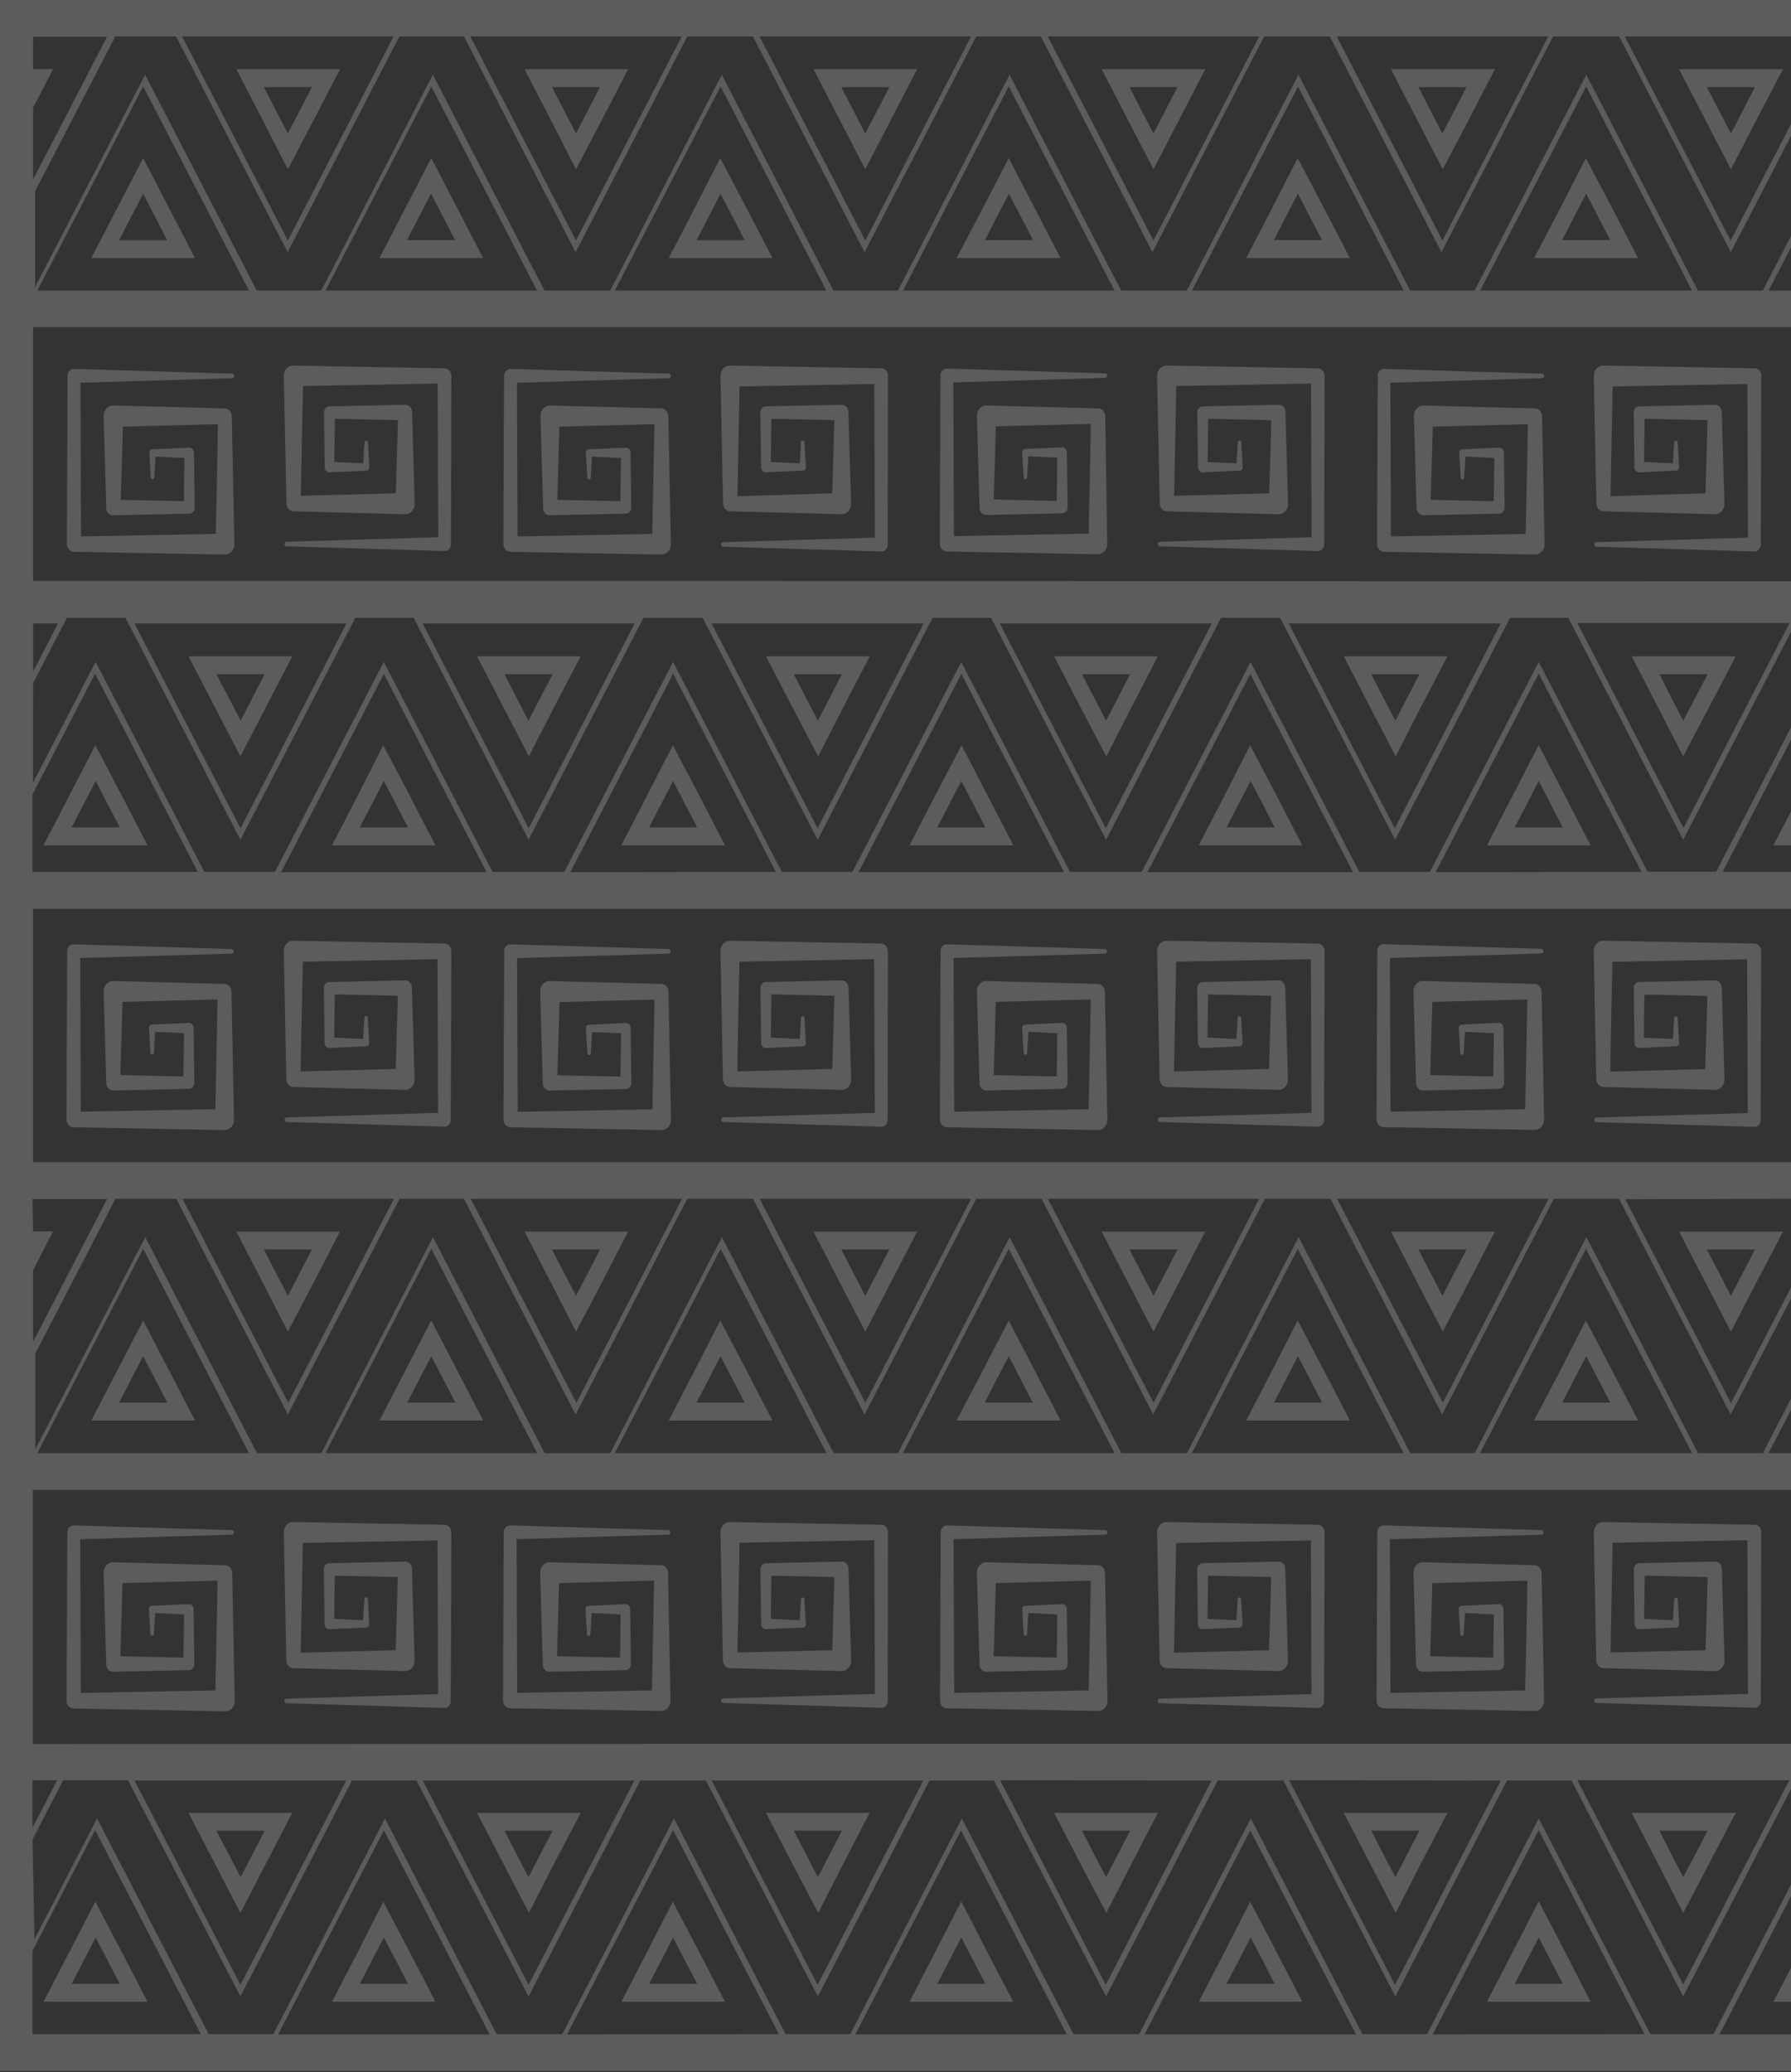 <svg width="294" height="340" viewBox="0 0 294 340" fill="none" xmlns="http://www.w3.org/2000/svg">
<rect x="0" y="0" width="294" height="340" fill="#333333" stroke="none"/>
<g style="mix-blend-mode:overlay">
<path d="M299.849 339.819L299.849 0.001L-0.001 0.001L-0.001 339.819L299.849 339.819ZM45.654 333.815L63.011 300.338L80.368 333.815L45.654 333.815ZM93.089 333.815L110.499 300.29L127.856 333.767L93.089 333.815ZM140.394 333.815L157.75 300.338L175.107 333.815L140.394 333.815ZM187.882 333.815L205.239 300.338L222.595 333.815L187.882 333.815ZM235.187 333.815L252.587 300.29L269.954 333.767L235.187 333.815ZM294.351 333.815L282.266 333.815L294.404 310.352L294.404 322.12L291.116 328.46L294.404 328.46L294.351 333.815ZM246.366 292.161L228.999 325.674L211.621 292.113L246.366 292.161ZM5.378 286.157L5.378 244.478L294.297 244.478L294.297 286.109L5.378 286.157ZM198.878 292.161L181.511 325.674L164.186 292.113L198.878 292.161ZM151.573 292.161L134.206 325.674L116.827 292.161L151.573 292.161ZM104.139 292.161L86.771 325.674L69.393 292.161L104.139 292.161ZM56.834 292.161L39.466 325.674L22.088 292.161L56.834 292.161ZM5.432 149.113L294.351 149.113L294.351 190.695L5.432 190.695L5.432 149.113ZM46.139 143.109L63.011 110.58L79.872 143.109L46.139 143.109ZM93.628 143.109L110.499 110.532L127.36 143.061L93.628 143.109ZM140.933 143.109L157.804 110.58L174.665 143.109L140.933 143.109ZM188.367 143.109L205.239 110.58L222.099 143.109L188.367 143.109ZM235.672 143.109L252.587 110.532L269.458 143.061L235.672 143.109ZM294.404 196.699L294.404 210.46L284.141 230.249L266.785 196.771L294.404 196.699ZM254.204 196.699L236.847 230.177L219.491 196.699L254.204 196.699ZM206.716 196.699L189.359 230.177L172.002 196.699L206.716 196.699ZM159.411 196.699L142.054 230.177L124.697 196.699L159.411 196.699ZM111.976 196.699L94.62 230.177L77.263 196.699L111.976 196.699ZM64.671 196.699L47.315 230.177L29.958 196.699L64.671 196.699ZM18.638 196.699L28.934 196.699L47.261 232.098L65.588 196.699L76.163 196.699L94.49 232.098L112.817 196.699L123.598 196.699L141.925 232.098L160.251 196.699L170.978 196.699L189.305 232.098L207.632 196.699L218.412 196.699L236.739 232.098L255.066 196.699L265.771 196.699L284.098 232.098L294.404 212.309L294.404 228.724L289.381 238.426L278.74 238.426L260.413 202.991L242.087 238.426L231.5 238.426L213.173 202.991L194.846 238.426L184.066 238.426L165.739 202.991L147.412 238.426L136.836 238.426L118.509 202.991L100.182 238.426L89.402 238.426L71.075 202.991L52.748 238.426L42.172 238.426L23.845 202.991L5.788 237.814L5.788 222.096L18.919 196.771L18.638 196.699ZM290.319 238.426L294.361 230.645L294.361 238.426L290.319 238.426ZM242.96 238.426L260.338 204.913L277.749 238.426L242.96 238.426ZM195.655 238.426L213.033 204.913L230.4 238.426L195.655 238.426ZM148.22 238.426L165.588 204.913L182.955 238.426L148.22 238.426ZM100.915 238.426L118.294 204.913L135.661 238.426L100.915 238.426ZM53.427 238.426L70.805 204.913L88.173 238.426L53.427 238.426ZM6.133 238.426L23.5 204.913L40.868 238.426L6.133 238.426ZM293.715 292.113L276.304 325.626L258.926 292.113L293.715 292.113ZM294.404 143.061L282.772 143.061L294.404 120.594L294.404 132.362L291.116 138.702L294.404 138.702L294.404 143.061ZM293.758 102.235L276.347 135.856L258.937 102.235L293.758 102.235ZM5.432 95.318L5.432 53.687L294.351 53.687L294.351 95.366L5.432 95.318ZM18.574 5.981L28.901 5.981L47.228 41.379L65.555 5.981L76.163 5.981L94.49 41.379L112.817 5.981L123.598 5.981L141.925 41.379L160.251 5.981L170.86 5.981L189.186 41.379L207.513 5.981L218.294 5.981L236.621 41.38L254.948 5.981L265.793 5.981L284.12 41.38L294.383 21.567L294.383 37.981L289.359 47.684L278.719 47.684L260.392 12.261L242.065 47.684L231.478 47.684L213.152 12.261L194.825 47.684L184.044 47.684L165.717 12.261L147.39 47.684L136.815 47.684L118.488 12.261L100.161 47.684L89.38 47.684L71.053 12.261L52.726 47.684L42.151 47.684L23.824 12.261L5.766 47.083L5.766 31.365L18.897 6.041L18.574 5.981ZM64.607 5.981L47.25 39.458L29.893 5.981L64.607 5.981ZM111.912 5.981L94.555 39.458L77.198 5.981L111.912 5.981ZM159.4 5.981L142.043 39.458L124.686 5.981L159.4 5.981ZM206.705 5.981L189.348 39.458L171.991 5.981L206.705 5.981ZM254.139 5.981L236.783 39.458L219.426 5.981L254.139 5.981ZM294.351 19.669L284.088 39.47L266.731 5.993L294.404 5.993L294.351 19.669ZM290.319 47.684L294.361 39.903L294.361 47.684L290.319 47.684ZM242.96 47.684L260.381 14.182L277.749 47.684L242.96 47.684ZM195.655 47.684L213.076 14.182L230.444 47.684L195.655 47.684ZM148.22 47.684L165.588 14.182L182.955 47.684L148.22 47.684ZM100.915 47.684L118.283 14.182L135.65 47.684L100.915 47.684ZM53.427 47.684L70.795 14.182L88.162 47.684L53.427 47.684ZM6.133 47.684L23.5 14.182L40.868 47.684L6.133 47.684ZM5.443 6.029L17.571 6.029L5.432 29.444L5.432 17.676L8.72 11.336L5.421 11.336L5.443 6.029ZM5.443 102.283L9.529 102.283L5.443 110.16L5.443 102.283ZM5.443 112.081L10.984 101.37L20.59 101.37L39.466 137.789L58.332 101.37L67.895 101.37L86.771 137.789L105.637 101.37L115.34 101.37L134.216 137.789L153.082 101.37L162.677 101.37L181.565 137.789L200.431 101.37L210.133 101.37L229.021 137.789L247.886 101.37L257.438 101.37L276.304 137.789L294.361 102.967L294.361 118.649L281.716 143.025L270.45 143.025L252.587 108.611L234.723 143.061L223.134 143.061L205.282 108.611L187.418 143.061L175.646 143.061L157.794 108.611L139.93 143.061L128.341 143.061L110.488 108.611L92.625 143.061L80.853 143.061L63 108.611L45.137 143.061L33.548 143.061L15.695 108.611L5.421 128.435L5.443 112.081ZM56.888 102.283L39.477 135.904L22.067 102.283L56.888 102.283ZM104.193 102.283L86.782 135.904L69.371 102.283L104.193 102.283ZM151.627 102.283L134.216 135.904L116.806 102.283L151.627 102.283ZM198.932 102.283L181.521 135.904L164.111 102.283L198.932 102.283ZM246.366 102.283L228.956 135.904L211.545 102.283L246.366 102.283ZM15.609 110.532L32.47 143.061L5.335 143.061L5.335 130.345L15.609 110.532ZM5.335 196.747L17.571 196.747L5.432 220.162L5.432 208.395L8.72 202.055L5.421 202.055L5.335 196.747ZM5.335 292.113L9.378 292.113L5.335 299.918L5.335 292.113ZM5.335 301.839L10.37 292.113L20.999 292.113L39.466 327.583L57.793 292.149L68.369 292.149L86.771 327.583L105.098 292.149L115.879 292.149L134.26 327.583L152.586 292.149L163.151 292.149L181.565 327.583L199.891 292.149L210.672 292.149L229.053 327.583L247.38 292.149L257.977 292.149L276.304 327.583L294.404 292.761L294.404 308.443L281.274 333.767L270.914 333.767L252.587 298.369L234.26 333.767L223.652 333.767L205.325 298.369L186.998 333.767L176.217 333.767L157.891 298.369L139.564 333.767L128.956 333.767L110.629 298.369L92.302 333.767L81.521 333.767L63.194 298.369L44.867 333.767L34.259 333.767L15.932 298.369L5.659 318.193L5.335 301.839ZM15.609 300.29L32.966 333.767L5.335 333.767L5.335 320.103L15.609 300.29Z" fill="white" fill-opacity="0.2"/>
<path d="M280.616 305.671L284.928 297.458L267.841 297.458L272.099 305.671L276.303 313.873L280.616 305.671ZM272.412 300.388L280.303 300.388L278.33 304.206L276.303 308.013L274.33 304.206L272.412 300.388Z" fill="white" fill-opacity="0.2"/>
<path d="M248.338 320.246L244.091 328.459L261.103 328.459L256.898 320.246L252.586 311.972L248.338 320.246ZM256.542 325.517L248.651 325.517L250.624 321.711L252.586 317.904L254.559 321.711L256.542 325.517Z" fill="white" fill-opacity="0.2"/>
<path d="M233.3 305.671L237.612 297.458L220.59 297.458L224.848 305.671L229.106 313.873L233.3 305.671ZM225.096 300.388L232.998 300.388L231.025 304.206L229.053 308.013L227.069 304.206L225.096 300.388Z" fill="white" fill-opacity="0.2"/>
<path d="M201.033 320.246L196.785 328.459L213.775 328.459L209.528 320.246L205.216 312.032L201.033 320.246ZM209.237 325.517L201.345 325.517L203.318 321.711L205.291 317.904L207.307 321.711L209.237 325.517Z" fill="white" fill-opacity="0.2"/>
<path d="M185.813 305.671L190.061 297.458L173.038 297.458L177.296 305.671L181.609 313.873L185.813 305.671ZM177.609 300.388L185.511 300.388L183.538 304.206L181.565 308.013L179.582 304.206L177.609 300.388Z" fill="white" fill-opacity="0.2"/>
<path d="M153.545 320.246L149.298 328.459L166.342 328.459L162.03 320.246L157.804 311.972L153.545 320.246ZM161.749 325.517L153.858 325.517L155.831 321.711L157.804 317.904L159.776 321.711L161.749 325.517Z" fill="white" fill-opacity="0.2"/>
<path d="M138.504 305.671L142.763 297.458L125.74 297.458L129.999 305.671L134.311 313.873L138.504 305.671ZM130.3 300.388L138.203 300.388L136.23 304.206L134.257 308.013L132.284 304.206L130.3 300.388Z" fill="white" fill-opacity="0.2"/>
<path d="M106.242 320.246L101.994 328.459L119.006 328.459L114.758 320.246L110.446 312.032L106.242 320.246ZM114.446 325.517L106.554 325.517L108.527 321.711L110.5 317.904L112.441 321.711L114.446 325.517Z" fill="white" fill-opacity="0.2"/>
<path d="M91.017 305.671L95.329 297.458L78.307 297.458L82.565 305.671L86.823 313.873L91.017 305.671ZM82.813 300.388L90.715 300.388L88.721 304.206L86.748 308.013L84.775 304.206L82.813 300.388Z" fill="white" fill-opacity="0.2"/>
<path d="M58.754 320.246L54.506 328.459L71.475 328.459L67.227 320.246L62.915 312.032L58.754 320.246ZM66.958 325.517L59.066 325.517L61.039 321.711L63.012 317.904L65.006 321.711L66.958 325.517Z" fill="white" fill-opacity="0.2"/>
<path d="M43.713 305.671L47.972 297.458L30.949 297.458L35.208 305.671L39.466 313.873L43.713 305.671ZM35.509 300.388L43.444 300.388L41.471 304.206L39.498 308.013L37.525 304.206L35.509 300.388Z" fill="white" fill-opacity="0.2"/>
<path d="M19.961 320.246L15.649 312.032L11.402 320.246L7.143 328.459L24.22 328.459L19.961 320.246ZM11.757 325.517L13.73 321.711L15.703 317.904L17.676 321.711L19.66 325.517L11.757 325.517Z" fill="white" fill-opacity="0.2"/>
<path d="M19.245 224.87L14.986 233.083L32.009 233.083L27.75 224.87L23.503 216.669L19.245 224.87ZM27.449 230.154L19.547 230.154L21.519 226.335L23.503 222.529L25.476 226.335L27.449 230.154Z" fill="white" fill-opacity="0.2"/>
<path d="M47.253 218.504L51.565 210.291L55.812 202.078L38.801 202.078L43.048 210.291L47.253 218.504ZM51.198 205.02L49.226 208.826L47.253 212.633L45.28 208.826L43.307 205.02L51.198 205.02Z" fill="white" fill-opacity="0.2"/>
<path d="M66.546 224.87L62.288 233.083L79.311 233.083L75.052 224.87L70.794 216.669L66.546 224.87ZM74.75 230.154L66.848 230.154L68.821 226.335L70.794 222.529L72.778 226.335L74.75 230.154Z" fill="white" fill-opacity="0.2"/>
<path d="M94.555 218.504L98.867 210.291L103.114 202.078L86.103 202.078L90.35 210.291L94.555 218.504ZM98.5 205.02L96.527 208.826L94.555 212.633L92.582 208.826L90.609 205.02L98.5 205.02Z" fill="white" fill-opacity="0.2"/>
<path d="M114.035 224.87L109.776 233.083L126.799 233.083L122.541 224.87L118.228 216.669L114.035 224.87ZM122.239 230.154L114.337 230.154L116.309 226.335L118.282 222.529L120.266 226.335L122.239 230.154Z" fill="white" fill-opacity="0.2"/>
<path d="M142.042 218.504L146.3 210.291L150.548 202.078L133.536 202.078L137.784 210.291L142.042 218.504ZM145.988 205.02L144.015 208.826L142.042 212.633L140.069 208.826L138.096 205.02L145.988 205.02Z" fill="white" fill-opacity="0.2"/>
<path d="M161.337 224.87L157.025 233.083L174.102 233.083L169.843 224.87L165.585 216.669L161.337 224.87ZM169.541 230.154L161.639 230.154L163.612 226.335L165.585 222.529L167.558 226.335L169.541 230.154Z" fill="white" fill-opacity="0.2"/>
<path d="M189.348 218.504L193.606 210.291L197.854 202.078L180.842 202.078L185.089 210.291L189.348 218.504ZM193.293 205.02L191.321 208.826L189.348 212.633L187.375 208.826L185.402 205.02L193.293 205.02Z" fill="white" fill-opacity="0.2"/>
<path d="M208.826 224.87L204.567 233.083L221.59 233.083L217.332 224.87L213.019 216.669L208.826 224.87ZM217.03 230.154L209.128 230.154L211.1 226.335L213.073 222.529L215.046 226.335L217.03 230.154Z" fill="white" fill-opacity="0.2"/>
<path d="M236.834 218.504L241.146 210.291L245.394 202.078L228.328 202.078L232.575 210.291L236.834 218.504ZM240.726 205.02L238.753 208.826L236.78 212.633L234.807 208.826L232.834 205.02L240.726 205.02Z" fill="white" fill-opacity="0.2"/>
<path d="M256.131 224.87L251.819 233.083L268.896 233.083L264.637 224.87L260.325 216.669L256.131 224.87ZM264.335 230.154L256.433 230.154L258.406 226.335L260.379 222.529L262.352 226.335L264.335 230.154Z" fill="white" fill-opacity="0.2"/>
<path d="M284.139 218.504L288.387 210.291L292.699 202.078L275.623 202.078L279.881 210.291L284.139 218.504ZM288.085 205.02L286.112 208.826L284.139 212.633L282.167 208.826L280.183 205.02L288.085 205.02Z" fill="white" fill-opacity="0.2"/>
<path d="M19.245 34.137L14.986 42.351L32.009 42.351L27.75 34.137L23.503 25.936L19.245 34.137ZM27.449 39.421L19.547 39.421L21.519 35.602L23.503 31.796L25.476 35.602L27.449 39.421Z" fill="white" fill-opacity="0.2"/>
<path d="M47.253 27.774L51.565 19.561L55.812 11.347L38.801 11.347L43.048 19.561L47.253 27.774ZM51.198 14.289L49.226 18.096L47.253 21.902L45.28 18.096L43.307 14.289L51.198 14.289Z" fill="white" fill-opacity="0.2"/>
<path d="M66.546 34.137L62.288 42.351L79.311 42.351L75.052 34.137L70.794 25.936L66.546 34.137ZM74.707 39.397L66.805 39.397L68.778 35.578L70.751 31.772L72.734 35.578L74.707 39.397Z" fill="white" fill-opacity="0.2"/>
<path d="M94.555 27.774L98.867 19.561L103.114 11.347L86.103 11.347L90.35 19.561L94.555 27.774ZM98.5 14.289L96.527 18.096L94.555 21.902L92.582 18.096L90.609 14.289L98.5 14.289Z" fill="white" fill-opacity="0.2"/>
<path d="M114.035 34.137L109.776 42.351L126.799 42.351L122.541 34.137L118.228 25.936L114.035 34.137ZM122.239 39.421L114.337 39.421L116.309 35.602L118.282 31.796L120.266 35.602L122.239 39.421Z" fill="white" fill-opacity="0.2"/>
<path d="M142.042 27.774L146.3 19.561L150.548 11.347L133.536 11.347L137.784 19.561L142.042 27.774ZM145.988 14.289L144.015 18.096L142.042 21.902L140.069 18.096L138.096 14.289L145.988 14.289Z" fill="white" fill-opacity="0.2"/>
<path d="M161.337 34.137L157.025 42.351L174.102 42.351L169.843 34.137L165.585 25.936L161.337 34.137ZM169.574 39.397L161.672 39.397L163.644 35.578L165.617 31.772L167.59 35.578L169.574 39.397Z" fill="white" fill-opacity="0.2"/>
<path d="M189.348 27.774L193.606 19.561L197.854 11.347L180.842 11.347L185.089 19.561L189.348 27.774ZM193.293 14.289L191.321 18.096L189.348 21.902L187.375 18.096L185.402 14.289L193.293 14.289Z" fill="white" fill-opacity="0.2"/>
<path d="M208.826 34.137L204.567 42.351L221.59 42.351L217.332 34.137L213.019 25.936L208.826 34.137ZM217.008 39.397L209.106 39.397L211.079 35.578L213.052 31.772L215.024 35.578L217.008 39.397Z" fill="white" fill-opacity="0.2"/>
<path d="M236.834 27.774L241.146 19.561L245.394 11.347L228.328 11.347L232.575 19.561L236.834 27.774ZM240.726 14.289L238.753 18.096L236.78 21.902L234.807 18.096L232.834 14.289L240.726 14.289Z" fill="white" fill-opacity="0.2"/>
<path d="M256.131 34.137L251.819 42.351L268.896 42.351L264.637 34.137L260.325 25.936L256.131 34.137ZM264.335 39.397L256.433 39.397L258.406 35.578L260.379 31.772L262.352 35.578L264.335 39.397Z" fill="white" fill-opacity="0.2"/>
<path d="M284.139 27.774L288.387 19.561L292.699 11.347L275.623 11.347L279.881 19.561L284.139 27.774ZM288.085 14.289L286.112 18.096L284.139 21.902L282.167 18.096L280.183 14.289L288.085 14.289Z" fill="white" fill-opacity="0.2"/>
<path d="M289.116 251.467C289.126 251.297 289.102 251.127 289.048 250.968C288.994 250.809 288.91 250.664 288.802 250.544C288.694 250.423 288.565 250.33 288.422 250.27C288.279 250.209 288.126 250.184 287.973 250.194L263.178 249.738C262.973 249.733 262.769 249.774 262.579 249.86C262.389 249.945 262.216 250.072 262.071 250.233C261.926 250.395 261.811 250.588 261.735 250.8C261.658 251.012 261.621 251.239 261.626 251.467L262.035 272.445C262.041 272.78 262.163 273.1 262.376 273.338C262.589 273.575 262.877 273.711 263.178 273.717L281.505 274.198C281.713 274.204 281.921 274.163 282.114 274.078C282.308 273.992 282.484 273.863 282.631 273.699C282.779 273.535 282.894 273.339 282.971 273.123C283.048 272.907 283.085 272.677 283.079 272.445L282.648 257.507C282.657 257.337 282.634 257.167 282.58 257.008C282.526 256.848 282.442 256.704 282.334 256.583C282.226 256.463 282.096 256.37 281.953 256.309C281.81 256.249 281.658 256.224 281.505 256.234L269.086 256.498C268.967 256.498 268.85 256.524 268.741 256.575C268.632 256.626 268.533 256.701 268.449 256.794C268.366 256.888 268.3 257 268.256 257.122C268.212 257.244 268.19 257.375 268.191 257.507L268.31 266.465C268.305 266.58 268.322 266.694 268.359 266.801C268.397 266.909 268.454 267.006 268.527 267.087C268.6 267.169 268.687 267.232 268.783 267.274C268.88 267.315 268.983 267.334 269.086 267.329L275.112 267.053L275.188 267.053C275.252 267.05 275.315 267.033 275.373 267.002C275.431 266.971 275.483 266.927 275.525 266.873C275.567 266.819 275.599 266.756 275.619 266.688C275.639 266.62 275.646 266.548 275.64 266.477L275.403 262.406C275.39 262.332 275.355 262.266 275.303 262.218C275.251 262.17 275.185 262.144 275.118 262.144C275.05 262.144 274.985 262.17 274.933 262.218C274.88 262.266 274.845 262.332 274.832 262.406L274.627 265.864L269.884 265.636L269.981 258.54L280.319 258.768L279.974 270.775L264.375 271.148L264.72 253.136L286.841 252.728L286.938 277.944L262.025 278.689C261.936 278.689 261.851 278.728 261.788 278.798C261.726 278.867 261.69 278.962 261.69 279.061C261.69 279.159 261.726 279.254 261.788 279.324C261.851 279.394 261.936 279.433 262.025 279.433L287.973 280.214C288.111 280.223 288.249 280.202 288.379 280.15C288.508 280.099 288.627 280.018 288.728 279.914C288.829 279.809 288.91 279.683 288.965 279.542C289.021 279.402 289.05 279.25 289.051 279.097C289.051 279.097 289.127 251.491 289.116 251.467Z" fill="white" fill-opacity="0.2"/>
<path d="M251.929 256.822L233.602 256.341C233.393 256.333 233.185 256.373 232.991 256.458C232.797 256.543 232.62 256.672 232.472 256.836C232.325 257.001 232.209 257.197 232.132 257.414C232.056 257.63 232.021 257.862 232.028 258.094L232.448 273.032C232.447 273.201 232.476 273.368 232.534 273.524C232.591 273.68 232.676 273.821 232.784 273.94C232.891 274.059 233.019 274.152 233.16 274.215C233.3 274.277 233.451 274.308 233.602 274.305L246.01 274.041C246.13 274.042 246.248 274.017 246.359 273.967C246.469 273.917 246.57 273.843 246.654 273.749C246.738 273.655 246.805 273.543 246.85 273.42C246.895 273.297 246.917 273.165 246.916 273.032L246.797 264.074C246.8 263.959 246.782 263.844 246.744 263.737C246.705 263.629 246.647 263.532 246.573 263.451C246.499 263.37 246.411 263.307 246.314 263.265C246.217 263.224 246.114 263.205 246.01 263.21L239.984 263.486L239.919 263.486C239.79 263.495 239.669 263.561 239.582 263.669C239.495 263.776 239.45 263.918 239.456 264.062L239.704 268.133C239.704 268.216 239.733 268.295 239.786 268.354C239.838 268.412 239.91 268.445 239.984 268.445C240.058 268.445 240.13 268.412 240.182 268.354C240.235 268.295 240.264 268.216 240.264 268.133L240.48 264.675L245.223 264.903L245.126 271.999L234.777 271.771L235.122 259.764L250.722 259.355C250.722 261.445 250.42 274.641 250.366 277.367L228.255 277.775C228.255 275.518 228.158 254.54 228.158 252.559L253.072 251.814C253.16 251.814 253.245 251.775 253.308 251.705C253.371 251.636 253.406 251.541 253.406 251.442C253.406 251.343 253.371 251.249 253.308 251.179C253.245 251.109 253.16 251.07 253.072 251.07L227.112 250.289C226.979 250.286 226.846 250.313 226.722 250.367C226.598 250.422 226.485 250.504 226.389 250.608C226.294 250.712 226.218 250.836 226.166 250.973C226.115 251.11 226.088 251.257 226.088 251.406C226.088 251.406 225.959 279.024 225.969 279.024C225.969 279.191 225.999 279.357 226.056 279.511C226.114 279.665 226.198 279.806 226.304 279.924C226.41 280.042 226.536 280.136 226.675 280.2C226.813 280.264 226.962 280.297 227.112 280.297L251.907 280.753C252.113 280.758 252.317 280.717 252.508 280.632C252.699 280.547 252.873 280.42 253.019 280.258C253.164 280.097 253.28 279.904 253.357 279.692C253.435 279.48 253.473 279.253 253.471 279.024L253.061 258.046C253.042 257.722 252.916 257.417 252.707 257.191C252.498 256.965 252.22 256.833 251.929 256.822Z" fill="white" fill-opacity="0.2"/>
<path d="M217.445 251.466C217.445 251.129 217.324 250.805 217.11 250.566C216.896 250.328 216.605 250.193 216.302 250.193L191.507 249.737C191.301 249.732 191.097 249.774 190.906 249.859C190.715 249.944 190.541 250.071 190.395 250.232C190.249 250.393 190.134 250.586 190.057 250.798C189.979 251.01 189.94 251.237 189.943 251.466L190.353 272.444C190.361 272.78 190.486 273.101 190.701 273.338C190.916 273.575 191.204 273.711 191.507 273.717L209.833 274.197C210.043 274.205 210.251 274.166 210.446 274.081C210.641 273.996 210.818 273.867 210.967 273.703C211.115 273.538 211.232 273.342 211.31 273.125C211.387 272.909 211.424 272.677 211.418 272.444L210.987 257.506C210.997 257.335 210.973 257.164 210.919 257.004C210.864 256.844 210.779 256.698 210.67 256.578C210.561 256.457 210.429 256.364 210.285 256.305C210.141 256.245 209.987 256.221 209.833 256.233L197.425 256.497C197.306 256.496 197.187 256.521 197.077 256.571C196.966 256.621 196.866 256.695 196.782 256.789C196.697 256.883 196.631 256.995 196.586 257.118C196.541 257.241 196.518 257.373 196.52 257.506L196.638 266.464C196.635 266.579 196.653 266.694 196.692 266.802C196.731 266.909 196.789 267.006 196.863 267.087C196.936 267.168 197.024 267.232 197.121 267.273C197.218 267.315 197.321 267.333 197.425 267.328L203.451 267.052L203.516 267.052C203.646 267.043 203.767 266.977 203.854 266.87C203.94 266.762 203.986 266.62 203.98 266.476L203.732 262.405C203.732 262.322 203.702 262.243 203.65 262.185C203.597 262.126 203.526 262.093 203.451 262.093C203.377 262.093 203.306 262.126 203.253 262.185C203.201 262.243 203.171 262.322 203.171 262.405L202.956 265.864L198.212 265.635L198.309 258.539L208.658 258.767C208.658 260.604 208.378 268.313 208.313 270.775L192.714 271.183L193.07 253.171L215.181 252.763L215.278 277.979L190.364 278.724C190.275 278.724 190.19 278.763 190.128 278.833C190.065 278.903 190.03 278.997 190.03 279.096C190.03 279.195 190.065 279.289 190.128 279.359C190.19 279.429 190.275 279.468 190.364 279.468L216.323 280.249C216.457 280.252 216.59 280.225 216.714 280.171C216.838 280.116 216.951 280.034 217.046 279.93C217.142 279.826 217.217 279.702 217.269 279.565C217.321 279.428 217.348 279.281 217.348 279.132C217.348 279.132 217.455 251.49 217.445 251.466Z" fill="white" fill-opacity="0.2"/>
<path d="M180.259 256.822L161.932 256.341C161.724 256.335 161.516 256.376 161.323 256.461C161.129 256.547 160.953 256.676 160.806 256.84C160.658 257.004 160.543 257.2 160.466 257.416C160.389 257.631 160.352 257.862 160.358 258.094L160.789 273.032C160.78 273.202 160.803 273.372 160.857 273.531C160.911 273.691 160.995 273.835 161.103 273.955C161.211 274.076 161.341 274.169 161.484 274.229C161.627 274.29 161.779 274.315 161.932 274.305L174.351 274.041C174.59 274.038 174.819 273.93 174.988 273.742C175.158 273.553 175.254 273.299 175.257 273.032L175.127 264.074C175.132 263.959 175.115 263.845 175.078 263.737C175.04 263.63 174.983 263.533 174.91 263.452C174.837 263.37 174.75 263.307 174.653 263.265C174.557 263.223 174.454 263.205 174.351 263.21L168.325 263.486L168.249 263.486C168.185 263.489 168.122 263.506 168.064 263.537C168.006 263.568 167.954 263.612 167.912 263.666C167.87 263.72 167.837 263.783 167.818 263.851C167.798 263.919 167.791 263.991 167.797 264.062L168.044 268.133C168.044 268.216 168.074 268.295 168.127 268.354C168.179 268.412 168.25 268.445 168.325 268.445C168.399 268.445 168.47 268.412 168.523 268.354C168.576 268.295 168.605 268.216 168.605 268.133L168.81 264.675L173.553 264.903L173.467 271.999L163.118 271.771L163.463 259.764L179.051 259.355C179.051 261.445 178.76 274.641 178.706 277.367L156.639 277.775L156.531 252.559L181.455 251.814C181.544 251.814 181.629 251.775 181.692 251.705C181.754 251.636 181.79 251.541 181.79 251.442C181.79 251.343 181.754 251.249 181.692 251.179C181.629 251.109 181.544 251.07 181.455 251.07L155.496 250.289C155.358 250.28 155.221 250.301 155.091 250.353C154.961 250.404 154.842 250.485 154.741 250.589C154.64 250.694 154.559 250.82 154.504 250.961C154.448 251.101 154.419 251.253 154.418 251.406C154.418 251.406 154.299 279.024 154.31 279.024C154.301 279.194 154.324 279.364 154.378 279.523C154.432 279.682 154.516 279.827 154.624 279.947C154.732 280.068 154.862 280.161 155.005 280.221C155.147 280.282 155.3 280.307 155.453 280.297L180.248 280.753C180.453 280.758 180.657 280.717 180.847 280.631C181.038 280.546 181.211 280.419 181.356 280.258C181.501 280.096 181.615 279.903 181.691 279.691C181.768 279.479 181.805 279.252 181.8 279.024L181.391 258.046C181.375 257.721 181.249 257.415 181.04 257.188C180.83 256.961 180.551 256.83 180.259 256.822Z" fill="white" fill-opacity="0.2"/>
<path d="M145.757 251.467C145.766 251.297 145.743 251.127 145.689 250.968C145.635 250.809 145.551 250.664 145.443 250.544C145.335 250.423 145.205 250.33 145.062 250.27C144.919 250.209 144.766 250.184 144.614 250.194L119.819 249.738C119.614 249.733 119.41 249.774 119.219 249.86C119.029 249.945 118.856 250.072 118.711 250.233C118.566 250.395 118.452 250.588 118.375 250.8C118.299 251.012 118.262 251.239 118.266 251.467L118.676 272.445C118.681 272.78 118.804 273.1 119.017 273.338C119.23 273.575 119.517 273.711 119.819 273.717L138.146 274.198C138.354 274.204 138.561 274.163 138.755 274.078C138.948 273.992 139.124 273.863 139.272 273.699C139.419 273.535 139.535 273.339 139.612 273.123C139.689 272.907 139.725 272.677 139.719 272.445L139.288 257.507C139.298 257.337 139.275 257.167 139.221 257.008C139.166 256.848 139.083 256.704 138.975 256.583C138.867 256.463 138.737 256.37 138.594 256.309C138.451 256.249 138.298 256.224 138.146 256.234L125.726 256.498C125.487 256.501 125.258 256.609 125.089 256.797C124.92 256.986 124.824 257.24 124.821 257.507L124.95 266.465C124.946 266.58 124.962 266.694 125 266.801C125.037 266.909 125.094 267.006 125.167 267.087C125.24 267.169 125.328 267.232 125.424 267.274C125.52 267.315 125.623 267.334 125.726 267.329L131.753 267.053L131.839 267.053C131.903 267.05 131.966 267.033 132.024 267.002C132.082 266.971 132.134 266.927 132.176 266.873C132.219 266.819 132.251 266.756 132.271 266.688C132.29 266.62 132.298 266.548 132.292 266.477L132.044 262.406C132.044 262.323 132.014 262.244 131.962 262.185C131.909 262.127 131.838 262.094 131.763 262.094C131.689 262.094 131.618 262.127 131.565 262.185C131.513 262.244 131.483 262.323 131.483 262.406L131.278 265.864L126.535 265.636C126.535 264.435 126.61 259.981 126.621 258.54L136.97 258.768L136.625 270.775L121.058 271.148L121.403 253.136L143.514 252.728L143.622 277.944L118.697 278.689C118.609 278.689 118.524 278.728 118.461 278.798C118.398 278.867 118.363 278.962 118.363 279.061C118.363 279.159 118.398 279.254 118.461 279.324C118.524 279.394 118.609 279.433 118.697 279.433L144.657 280.214C144.794 280.223 144.932 280.202 145.062 280.15C145.192 280.099 145.311 280.018 145.412 279.914C145.513 279.809 145.593 279.683 145.649 279.542C145.705 279.402 145.734 279.25 145.735 279.097C145.735 279.097 145.767 251.491 145.757 251.467Z" fill="white" fill-opacity="0.2"/>
<path d="M108.58 256.822L90.253 256.341C90.044 256.333 89.836 256.373 89.641 256.458C89.446 256.543 89.269 256.671 89.12 256.836C88.972 257 88.855 257.196 88.777 257.413C88.7 257.629 88.663 257.861 88.669 258.094L89.1 273.032C89.09 273.203 89.114 273.374 89.168 273.534C89.223 273.695 89.308 273.84 89.417 273.96C89.526 274.081 89.657 274.174 89.802 274.233C89.946 274.293 90.1 274.317 90.253 274.305L102.662 274.041C102.781 274.042 102.9 274.017 103.01 273.967C103.121 273.917 103.221 273.843 103.305 273.749C103.39 273.655 103.456 273.543 103.501 273.42C103.546 273.297 103.569 273.165 103.567 273.032L103.449 264.074C103.452 263.959 103.433 263.844 103.395 263.737C103.356 263.629 103.298 263.532 103.224 263.451C103.151 263.37 103.062 263.307 102.966 263.265C102.869 263.224 102.765 263.205 102.662 263.21L96.635 263.486L96.571 263.486C96.441 263.495 96.32 263.561 96.233 263.669C96.147 263.776 96.101 263.918 96.107 264.062L96.355 268.133C96.355 268.216 96.385 268.295 96.437 268.354C96.49 268.412 96.561 268.445 96.635 268.445C96.71 268.445 96.781 268.412 96.834 268.354C96.886 268.295 96.916 268.216 96.916 268.133L97.121 264.675L101.875 264.903L101.778 271.999L91.428 271.771L91.773 259.764L107.373 259.355L107.017 277.367L84.906 277.775L84.809 252.559L109.723 251.814C109.812 251.814 109.897 251.775 109.959 251.705C110.022 251.636 110.057 251.541 110.057 251.442C110.057 251.343 110.022 251.249 109.959 251.179C109.897 251.109 109.812 251.07 109.723 251.07L83.763 250.289C83.49 250.289 83.227 250.404 83.027 250.611C82.826 250.818 82.705 251.102 82.685 251.406C82.685 251.406 82.567 279.024 82.578 279.024C82.578 279.191 82.607 279.357 82.665 279.511C82.722 279.665 82.806 279.806 82.912 279.924C83.019 280.042 83.144 280.136 83.283 280.2C83.422 280.264 83.57 280.297 83.72 280.297L108.516 280.753C108.721 280.758 108.925 280.717 109.115 280.631C109.305 280.546 109.478 280.419 109.623 280.258C109.768 280.096 109.882 279.903 109.959 279.691C110.035 279.479 110.072 279.252 110.068 279.024L109.658 258.046C109.643 257.731 109.526 257.433 109.327 257.207C109.129 256.982 108.863 256.845 108.58 256.822Z" fill="white" fill-opacity="0.2"/>
<path d="M74.09 251.466C74.09 251.129 73.969 250.805 73.755 250.566C73.541 250.328 73.25 250.193 72.947 250.193L48.152 249.737C47.946 249.731 47.741 249.771 47.549 249.855C47.358 249.94 47.184 250.066 47.037 250.228C46.891 250.39 46.776 250.583 46.699 250.796C46.622 251.009 46.584 251.237 46.589 251.466L46.998 272.444C47.007 272.78 47.131 273.101 47.346 273.338C47.561 273.575 47.849 273.711 48.152 273.717L66.479 274.197C66.688 274.205 66.896 274.166 67.09 274.081C67.284 273.995 67.461 273.867 67.609 273.702C67.756 273.538 67.872 273.341 67.948 273.124C68.025 272.908 68.06 272.676 68.053 272.444L67.621 257.506C67.631 257.336 67.608 257.166 67.554 257.007C67.5 256.848 67.416 256.703 67.308 256.583C67.2 256.462 67.07 256.369 66.927 256.309C66.784 256.248 66.631 256.223 66.479 256.233L54.06 256.497C53.941 256.497 53.824 256.524 53.715 256.574C53.605 256.625 53.506 256.7 53.423 256.794C53.34 256.887 53.274 256.999 53.23 257.121C53.185 257.243 53.163 257.374 53.165 257.506L53.283 266.464C53.279 266.579 53.296 266.694 53.333 266.801C53.37 266.908 53.428 267.005 53.501 267.087C53.574 267.168 53.661 267.231 53.757 267.273C53.853 267.315 53.956 267.334 54.06 267.328L60.097 267.052L60.161 267.052C60.226 267.049 60.289 267.032 60.347 267.001C60.405 266.97 60.456 266.926 60.499 266.872C60.541 266.818 60.573 266.755 60.593 266.687C60.613 266.619 60.62 266.547 60.614 266.476L60.377 262.405C60.377 262.322 60.347 262.243 60.295 262.185C60.242 262.126 60.171 262.093 60.097 262.093C60.022 262.093 59.951 262.126 59.898 262.185C59.846 262.243 59.816 262.322 59.816 262.405L59.601 265.864L54.857 265.635L54.954 258.539L65.304 258.767L64.959 270.775L49.359 271.183L49.715 253.171L71.826 252.763L71.923 277.979L47.009 278.724C46.92 278.724 46.836 278.763 46.773 278.833C46.71 278.903 46.675 278.997 46.675 279.096C46.675 279.195 46.71 279.289 46.773 279.359C46.836 279.429 46.92 279.468 47.009 279.468L72.969 280.249C73.102 280.252 73.235 280.225 73.359 280.171C73.483 280.116 73.596 280.034 73.692 279.93C73.787 279.826 73.863 279.702 73.915 279.565C73.966 279.428 73.993 279.281 73.993 279.132C73.993 279.132 74.09 251.49 74.09 251.466Z" fill="white" fill-opacity="0.2"/>
<path d="M36.913 256.823L18.586 256.343C18.378 256.336 18.17 256.377 17.977 256.463C17.783 256.549 17.607 256.678 17.46 256.842C17.312 257.006 17.197 257.202 17.12 257.418C17.043 257.633 17.006 257.864 17.012 258.096L17.443 273.034C17.434 273.204 17.457 273.374 17.511 273.533C17.565 273.692 17.649 273.837 17.757 273.957C17.865 274.078 17.995 274.171 18.138 274.231C18.281 274.291 18.433 274.317 18.586 274.307L31.005 274.042C31.123 274.042 31.241 274.016 31.35 273.965C31.459 273.915 31.558 273.84 31.642 273.746C31.725 273.653 31.791 273.541 31.835 273.419C31.879 273.297 31.901 273.166 31.9 273.034L31.781 264.076C31.786 263.961 31.769 263.846 31.732 263.739C31.694 263.632 31.637 263.535 31.564 263.453C31.491 263.372 31.404 263.309 31.308 263.267C31.211 263.225 31.108 263.206 31.005 263.212L24.979 263.488L24.903 263.488C24.839 263.491 24.776 263.508 24.718 263.539C24.66 263.57 24.608 263.614 24.566 263.668C24.523 263.722 24.491 263.785 24.472 263.853C24.452 263.921 24.445 263.993 24.451 264.064L24.688 268.135C24.701 268.208 24.736 268.275 24.788 268.323C24.84 268.371 24.906 268.397 24.973 268.397C25.041 268.397 25.106 268.371 25.158 268.323C25.211 268.275 25.246 268.208 25.259 268.135L25.464 264.676L30.207 264.905C30.207 266.105 30.132 270.56 30.11 272.001L19.761 271.773L20.106 259.765L35.705 259.357C35.705 261.446 35.404 274.643 35.36 277.369L13.26 277.777C13.26 275.519 13.174 254.542 13.163 252.561L38.077 251.816C38.166 251.816 38.251 251.777 38.313 251.707C38.376 251.637 38.411 251.543 38.411 251.444C38.411 251.345 38.376 251.251 38.313 251.181C38.251 251.111 38.166 251.072 38.077 251.072L12.128 250.291C11.991 250.281 11.853 250.303 11.723 250.355C11.593 250.406 11.474 250.487 11.373 250.591C11.273 250.696 11.192 250.822 11.136 250.962C11.081 251.103 11.052 251.254 11.05 251.408L10.932 279.026C10.925 279.207 10.953 279.389 11.014 279.557C11.076 279.726 11.169 279.878 11.287 280.003C11.406 280.128 11.547 280.224 11.701 280.283C11.856 280.342 12.02 280.364 12.182 280.347L36.977 280.803C37.183 280.808 37.386 280.766 37.577 280.681C37.767 280.596 37.94 280.469 38.085 280.307C38.23 280.146 38.344 279.953 38.421 279.741C38.497 279.529 38.534 279.302 38.53 279.074L38.12 258.096C38.116 257.924 38.081 257.755 38.019 257.598C37.956 257.441 37.865 257.299 37.753 257.181C37.641 257.063 37.509 256.971 37.365 256.909C37.221 256.848 37.067 256.819 36.913 256.823Z" fill="white" fill-opacity="0.2"/>
<path d="M280.616 115.911L284.928 107.698L267.841 107.698L272.099 115.911L276.303 124.112L280.616 115.911ZM272.412 110.628L280.303 110.628L278.33 114.446L276.303 118.253L274.33 114.446L272.412 110.628Z" fill="white" fill-opacity="0.2"/>
<path d="M248.338 130.488L244.091 138.702L261.103 138.702L256.855 130.488L252.586 122.251L248.338 130.488ZM256.542 135.76L248.651 135.76L250.624 131.953L252.586 128.147L254.559 131.953L256.542 135.76Z" fill="white" fill-opacity="0.2"/>
<path d="M233.3 115.911L237.612 107.698L220.59 107.698L224.848 115.911L229.106 124.112L233.3 115.911ZM225.096 110.628L232.998 110.628L231.025 114.446L229.053 118.253L227.069 114.446L225.096 110.628Z" fill="white" fill-opacity="0.2"/>
<path d="M201.033 130.488L196.785 138.702L213.775 138.702L209.528 130.488L205.216 122.275L201.033 130.488ZM209.237 135.76L201.345 135.76L203.318 131.953L205.291 128.147L207.307 131.953L209.237 135.76Z" fill="white" fill-opacity="0.2"/>
<path d="M185.813 115.911L190.061 107.698L173.038 107.698L177.296 115.911L181.609 124.112L185.813 115.911ZM177.609 110.628L185.511 110.628L183.538 114.446L181.565 118.253L179.582 114.446L177.609 110.628Z" fill="white" fill-opacity="0.2"/>
<path d="M153.545 130.488L149.298 138.702L166.342 138.702L162.094 130.488L157.836 122.275L153.545 130.488ZM161.749 135.76L153.858 135.76L155.831 131.953L157.804 128.147L159.776 131.953L161.749 135.76Z" fill="white" fill-opacity="0.2"/>
<path d="M138.504 115.911L142.763 107.698L125.74 107.698L129.999 115.911L134.311 124.112L138.504 115.911ZM130.3 110.628L138.203 110.628L136.23 114.446L134.257 118.253L132.284 114.446L130.3 110.628Z" fill="white" fill-opacity="0.2"/>
<path d="M106.242 130.488L101.994 138.702L119.006 138.702L114.758 130.488L110.446 122.275L106.242 130.488ZM114.446 135.76L106.554 135.76L108.527 131.953L110.5 128.147L112.441 131.953L114.446 135.76Z" fill="white" fill-opacity="0.2"/>
<path d="M91.017 115.911L95.329 107.698L78.307 107.698L82.565 115.911L86.823 124.112L91.017 115.911ZM82.813 110.628L90.715 110.628L88.721 114.446L86.748 118.253L84.775 114.446L82.813 110.628Z" fill="white" fill-opacity="0.2"/>
<path d="M58.754 130.488L54.506 138.702L71.475 138.702L67.227 130.488L62.915 122.275L58.754 130.488ZM66.958 135.76L59.066 135.76L61.039 131.953L63.012 128.147L65.006 131.953L66.958 135.76Z" fill="white" fill-opacity="0.2"/>
<path d="M43.713 115.911L47.972 107.698L30.949 107.698L35.208 115.911L39.466 124.112L43.713 115.911ZM35.509 110.628L43.444 110.628L41.471 114.446L39.498 118.253L37.525 114.446L35.509 110.628Z" fill="white" fill-opacity="0.2"/>
<path d="M19.961 130.488L15.649 122.275L11.402 130.488L7.143 138.702L24.22 138.702L19.961 130.488ZM11.757 135.76L13.73 131.953L15.703 128.147L17.676 131.953L19.66 135.76L11.757 135.76Z" fill="white" fill-opacity="0.2"/>
<path d="M289.116 61.707C289.126 61.537 289.102 61.367 289.048 61.208C288.994 61.048 288.91 60.904 288.802 60.783C288.694 60.663 288.565 60.57 288.422 60.51C288.279 60.449 288.126 60.423 287.973 60.434L263.178 59.978C262.973 59.973 262.769 60.014 262.579 60.099C262.389 60.184 262.216 60.312 262.071 60.473C261.926 60.635 261.811 60.827 261.735 61.039C261.658 61.251 261.621 61.478 261.626 61.707L262.057 82.624C262.062 82.96 262.185 83.28 262.398 83.517C262.611 83.755 262.898 83.891 263.2 83.897L281.527 84.377C281.732 84.379 281.936 84.335 282.126 84.247C282.316 84.159 282.488 84.029 282.632 83.865C282.776 83.702 282.888 83.508 282.963 83.294C283.038 83.081 283.074 82.853 283.068 82.624L282.637 67.687C282.646 67.517 282.623 67.347 282.569 67.187C282.515 67.028 282.431 66.884 282.323 66.763C282.215 66.643 282.085 66.55 281.943 66.489C281.8 66.429 281.647 66.403 281.494 66.414L269.075 66.678C268.956 66.676 268.838 66.701 268.728 66.752C268.618 66.802 268.519 66.876 268.435 66.971C268.352 67.065 268.286 67.177 268.242 67.3C268.198 67.423 268.177 67.554 268.18 67.687L268.299 76.644C268.294 76.759 268.311 76.874 268.349 76.981C268.386 77.088 268.443 77.186 268.516 77.267C268.589 77.349 268.676 77.412 268.773 77.454C268.869 77.495 268.972 77.514 269.075 77.509L275.101 77.221L275.177 77.221C275.241 77.216 275.303 77.198 275.36 77.166C275.418 77.135 275.469 77.091 275.511 77.037C275.553 76.984 275.585 76.922 275.605 76.854C275.626 76.787 275.634 76.716 275.63 76.644L275.392 72.574C275.38 72.5 275.344 72.434 275.292 72.386C275.24 72.338 275.174 72.312 275.107 72.312C275.039 72.312 274.974 72.338 274.922 72.386C274.87 72.434 274.834 72.5 274.821 72.574L274.616 76.032L269.873 75.804L269.97 68.707L280.308 68.936L279.963 80.943L264.375 81.424L264.72 63.412L286.841 63.004L286.938 88.22L262.025 88.964C261.936 88.964 261.851 89.004 261.788 89.073C261.726 89.143 261.69 89.238 261.69 89.337C261.69 89.435 261.726 89.53 261.788 89.6C261.851 89.67 261.936 89.709 262.025 89.709L287.973 90.489C288.111 90.499 288.249 90.478 288.379 90.426C288.508 90.374 288.627 90.294 288.728 90.189C288.829 90.085 288.91 89.959 288.965 89.818C289.021 89.678 289.05 89.526 289.051 89.373C289.051 89.373 289.127 61.731 289.116 61.707Z" fill="white" fill-opacity="0.2"/>
<path d="M251.93 67.016L233.603 66.536C233.396 66.539 233.193 66.588 233.004 66.681C232.816 66.775 232.646 66.91 232.506 67.078C232.366 67.247 232.258 67.445 232.189 67.662C232.12 67.878 232.091 68.108 232.104 68.337L232.525 83.275C232.525 83.443 232.555 83.609 232.613 83.765C232.671 83.92 232.756 84.061 232.863 84.179C232.97 84.297 233.098 84.391 233.238 84.454C233.377 84.517 233.527 84.549 233.678 84.548L246.087 84.283C246.206 84.285 246.324 84.26 246.435 84.21C246.545 84.16 246.646 84.085 246.73 83.992C246.815 83.898 246.881 83.786 246.926 83.663C246.971 83.54 246.994 83.408 246.992 83.275L246.874 74.317C246.877 74.201 246.858 74.087 246.82 73.979C246.781 73.872 246.723 73.775 246.649 73.694C246.575 73.613 246.487 73.549 246.39 73.508C246.294 73.466 246.19 73.447 246.087 73.452L240.06 73.729L239.996 73.729C239.866 73.738 239.745 73.803 239.658 73.911C239.571 74.019 239.526 74.16 239.532 74.305L239.78 78.376C239.78 78.458 239.81 78.538 239.862 78.596C239.915 78.655 239.986 78.688 240.06 78.688C240.135 78.688 240.206 78.655 240.258 78.596C240.311 78.538 240.341 78.458 240.341 78.376L240.556 74.917L245.3 75.145L245.203 82.242L234.853 82.014L235.198 70.006L250.798 69.598C250.798 71.687 250.496 84.884 250.442 87.609L228.331 88.018C228.331 85.76 228.234 64.783 228.234 62.802L253.148 62.057C253.236 62.057 253.321 62.018 253.384 61.948C253.447 61.878 253.482 61.784 253.482 61.685C253.482 61.586 253.447 61.492 253.384 61.422C253.321 61.352 253.236 61.313 253.148 61.313L227.188 60.532C227.055 60.529 226.922 60.556 226.798 60.61C226.674 60.665 226.561 60.747 226.465 60.851C226.37 60.955 226.294 61.079 226.242 61.216C226.191 61.353 226.164 61.5 226.164 61.649C226.164 61.649 226.035 89.267 226.046 89.267C226.048 89.603 226.17 89.925 226.383 90.163C226.597 90.401 226.886 90.536 227.188 90.539L251.984 90.996C252.189 91.001 252.393 90.959 252.584 90.874C252.775 90.789 252.949 90.662 253.095 90.501C253.241 90.34 253.356 90.147 253.434 89.935C253.511 89.723 253.55 89.496 253.547 89.267L253.137 68.289C253.133 68.117 253.098 67.948 253.035 67.791C252.972 67.634 252.882 67.492 252.77 67.374C252.658 67.256 252.526 67.163 252.382 67.102C252.238 67.041 252.084 67.011 251.93 67.016Z" fill="white" fill-opacity="0.2"/>
<path d="M217.444 61.71C217.446 61.543 217.417 61.376 217.36 61.221C217.303 61.066 217.219 60.925 217.113 60.807C217.007 60.688 216.88 60.594 216.741 60.531C216.601 60.468 216.452 60.436 216.302 60.437L191.506 59.981C191.301 59.976 191.097 60.017 190.906 60.102C190.715 60.188 190.541 60.315 190.395 60.476C190.249 60.637 190.134 60.83 190.056 61.042C189.979 61.254 189.94 61.481 189.943 61.71L190.374 82.628C190.383 82.964 190.507 83.285 190.722 83.522C190.937 83.759 191.226 83.894 191.528 83.9L209.855 84.381C210.064 84.389 210.273 84.35 210.468 84.264C210.662 84.18 210.84 84.051 210.988 83.886C211.137 83.722 211.253 83.526 211.331 83.309C211.409 83.093 211.446 82.861 211.44 82.628L211.008 67.69C211.018 67.519 210.995 67.348 210.94 67.188C210.885 67.028 210.8 66.882 210.691 66.762C210.582 66.641 210.451 66.548 210.307 66.489C210.162 66.429 210.008 66.405 209.855 66.417L197.446 66.681C197.327 66.68 197.209 66.705 197.098 66.755C196.988 66.805 196.887 66.879 196.803 66.973C196.719 67.067 196.652 67.179 196.607 67.302C196.562 67.425 196.539 67.557 196.541 67.69L196.66 76.648C196.656 76.763 196.675 76.878 196.713 76.985C196.752 77.093 196.81 77.19 196.884 77.271C196.958 77.352 197.046 77.415 197.143 77.457C197.239 77.499 197.343 77.517 197.446 77.512L203.473 77.224L203.537 77.224C203.667 77.215 203.788 77.149 203.875 77.041C203.962 76.934 204.007 76.792 204.001 76.648L203.753 72.577C203.753 72.494 203.724 72.415 203.671 72.356C203.618 72.298 203.547 72.265 203.473 72.265C203.398 72.265 203.327 72.298 203.275 72.356C203.222 72.415 203.193 72.494 203.193 72.577L202.977 76.035L198.233 75.807L198.33 68.711L208.68 68.939C208.68 70.776 208.4 78.473 208.335 80.947L192.735 81.355L193.091 63.343L215.202 62.935L215.299 88.151L190.385 88.896C190.297 88.896 190.212 88.935 190.149 89.005C190.086 89.075 190.051 89.169 190.051 89.268C190.051 89.367 190.086 89.461 190.149 89.531C190.212 89.601 190.297 89.64 190.385 89.64L216.345 90.421C216.478 90.424 216.611 90.397 216.735 90.343C216.859 90.288 216.972 90.206 217.068 90.102C217.163 89.998 217.239 89.874 217.291 89.737C217.342 89.6 217.369 89.453 217.369 89.304C217.369 89.304 217.455 61.734 217.444 61.71Z" fill="white" fill-opacity="0.2"/>
<path d="M180.26 67.014L161.933 66.534C161.724 66.526 161.516 66.565 161.322 66.65C161.128 66.736 160.951 66.865 160.803 67.029C160.656 67.194 160.54 67.39 160.464 67.607C160.387 67.823 160.352 68.055 160.359 68.287L160.79 83.225C160.781 83.395 160.804 83.565 160.858 83.724C160.912 83.883 160.996 84.028 161.104 84.148C161.212 84.269 161.342 84.362 161.485 84.422C161.628 84.483 161.781 84.508 161.933 84.498L174.352 84.234C174.591 84.231 174.82 84.123 174.989 83.935C175.159 83.746 175.255 83.492 175.258 83.225L175.128 74.267C175.133 74.152 175.116 74.038 175.079 73.93C175.041 73.823 174.984 73.726 174.911 73.644C174.838 73.563 174.751 73.5 174.655 73.458C174.558 73.416 174.455 73.397 174.352 73.403L168.326 73.679L168.25 73.679C168.186 73.682 168.123 73.699 168.065 73.73C168.007 73.761 167.955 73.805 167.913 73.859C167.871 73.913 167.839 73.976 167.819 74.044C167.799 74.112 167.792 74.184 167.798 74.255L168.046 78.326C168.046 78.409 168.075 78.488 168.128 78.547C168.18 78.605 168.252 78.638 168.326 78.638C168.4 78.638 168.472 78.605 168.524 78.547C168.577 78.488 168.606 78.409 168.606 78.326L168.811 74.868L173.554 75.096L173.468 82.192L163.119 81.964L163.464 69.956L179.053 69.548C179.053 71.638 178.761 84.834 178.708 87.56L156.597 87.968L156.489 62.752L181.413 62.007C181.502 62.007 181.587 61.968 181.65 61.898C181.712 61.828 181.748 61.734 181.748 61.635C181.748 61.536 181.712 61.442 181.65 61.372C181.587 61.302 181.502 61.263 181.413 61.263L155.454 60.482C155.316 60.472 155.179 60.494 155.049 60.546C154.919 60.597 154.8 60.678 154.699 60.782C154.598 60.887 154.517 61.013 154.462 61.154C154.406 61.294 154.377 61.446 154.376 61.599C154.376 61.599 154.257 89.217 154.268 89.217C154.267 89.384 154.295 89.551 154.352 89.706C154.409 89.861 154.493 90.002 154.6 90.12C154.706 90.239 154.832 90.333 154.972 90.396C155.111 90.459 155.26 90.491 155.411 90.49L180.206 90.946C180.411 90.951 180.615 90.909 180.805 90.824C180.996 90.739 181.169 90.612 181.314 90.45C181.459 90.289 181.573 90.096 181.649 89.884C181.726 89.672 181.763 89.445 181.758 89.217L181.435 68.335C181.438 68.162 181.41 67.99 181.352 67.829C181.294 67.668 181.208 67.522 181.098 67.398C180.988 67.275 180.858 67.178 180.714 67.112C180.57 67.046 180.416 67.013 180.26 67.014Z" fill="white" fill-opacity="0.2"/>
<path d="M145.757 61.707C145.766 61.537 145.743 61.367 145.689 61.208C145.635 61.048 145.551 60.904 145.443 60.783C145.335 60.663 145.205 60.57 145.062 60.51C144.919 60.449 144.766 60.423 144.614 60.434L119.819 59.978C119.614 59.973 119.41 60.014 119.219 60.099C119.029 60.184 118.856 60.312 118.711 60.473C118.566 60.635 118.452 60.827 118.375 61.039C118.299 61.251 118.262 61.478 118.266 61.707L118.697 82.624C118.703 82.96 118.825 83.28 119.038 83.517C119.251 83.755 119.539 83.891 119.84 83.897L138.167 84.377C138.373 84.379 138.577 84.335 138.766 84.247C138.956 84.159 139.128 84.029 139.272 83.865C139.416 83.702 139.529 83.508 139.604 83.294C139.679 83.081 139.715 82.853 139.709 82.624L139.277 67.687C139.287 67.517 139.264 67.347 139.21 67.187C139.156 67.028 139.072 66.884 138.964 66.763C138.856 66.643 138.726 66.55 138.583 66.489C138.44 66.429 138.287 66.403 138.135 66.414L125.716 66.678C125.475 66.678 125.245 66.784 125.075 66.974C124.905 67.163 124.81 67.419 124.81 67.687L124.939 76.644C124.935 76.759 124.952 76.874 124.989 76.981C125.026 77.088 125.083 77.186 125.156 77.267C125.23 77.349 125.317 77.412 125.413 77.454C125.509 77.495 125.612 77.514 125.716 77.509L131.742 77.221L131.839 77.221C131.903 77.216 131.965 77.198 132.022 77.166C132.08 77.135 132.131 77.091 132.173 77.037C132.215 76.984 132.247 76.922 132.267 76.854C132.288 76.787 132.296 76.716 132.292 76.644L132.044 72.574C132.044 72.491 132.014 72.412 131.962 72.353C131.909 72.295 131.838 72.262 131.763 72.262C131.689 72.262 131.618 72.295 131.565 72.353C131.513 72.412 131.483 72.491 131.483 72.574L131.278 76.032L126.535 75.804C126.535 74.603 126.61 70.148 126.621 68.707L136.97 68.936L136.625 80.943L121.058 81.424L121.403 63.412L143.514 63.004L143.622 88.22L118.697 88.964C118.609 88.964 118.524 89.004 118.461 89.073C118.398 89.143 118.363 89.238 118.363 89.337C118.363 89.435 118.398 89.53 118.461 89.6C118.524 89.67 118.609 89.709 118.697 89.709L144.657 90.489C144.794 90.499 144.932 90.478 145.062 90.426C145.192 90.374 145.311 90.294 145.412 90.189C145.513 90.085 145.593 89.959 145.649 89.818C145.705 89.678 145.734 89.526 145.735 89.373C145.735 89.373 145.767 61.731 145.757 61.707Z" fill="white" fill-opacity="0.2"/>
<path d="M108.581 67.016L90.254 66.536C90.046 66.536 89.839 66.583 89.648 66.674C89.456 66.766 89.283 66.9 89.14 67.069C88.997 67.237 88.886 67.437 88.814 67.655C88.743 67.873 88.712 68.105 88.723 68.337L89.154 83.275C89.145 83.446 89.168 83.617 89.223 83.777C89.278 83.937 89.362 84.082 89.472 84.203C89.581 84.323 89.712 84.417 89.856 84.476C90.001 84.535 90.155 84.56 90.308 84.548L102.716 84.283C102.836 84.285 102.954 84.26 103.065 84.21C103.175 84.16 103.276 84.085 103.36 83.992C103.444 83.898 103.511 83.786 103.556 83.663C103.601 83.54 103.623 83.408 103.622 83.275L103.503 74.317C103.507 74.201 103.488 74.087 103.45 73.979C103.411 73.872 103.353 73.775 103.279 73.694C103.205 73.613 103.117 73.549 103.02 73.508C102.924 73.466 102.82 73.447 102.716 73.452L96.69 73.729L96.626 73.729C96.496 73.738 96.375 73.803 96.288 73.911C96.201 74.019 96.156 74.16 96.162 74.305L96.41 78.376C96.41 78.458 96.439 78.538 96.492 78.596C96.544 78.655 96.616 78.688 96.69 78.688C96.764 78.688 96.836 78.655 96.888 78.596C96.941 78.538 96.97 78.458 96.97 78.376L97.175 74.917L101.929 75.145L101.832 82.242L91.483 82.014L91.828 70.006L107.428 69.598L107.072 87.609L84.961 88.018L84.864 62.802L109.778 62.057C109.866 62.057 109.951 62.018 110.014 61.948C110.077 61.878 110.112 61.784 110.112 61.685C110.112 61.586 110.077 61.491 110.014 61.422C109.951 61.352 109.866 61.313 109.778 61.313L83.818 60.532C83.545 60.531 83.281 60.646 83.081 60.854C82.881 61.061 82.759 61.345 82.74 61.649C82.74 61.649 82.621 89.267 82.632 89.267C82.635 89.603 82.756 89.925 82.97 90.163C83.184 90.401 83.473 90.536 83.775 90.539L108.57 90.996C108.775 91.001 108.979 90.959 109.17 90.874C109.36 90.789 109.533 90.662 109.678 90.5C109.823 90.339 109.937 90.146 110.014 89.934C110.09 89.722 110.127 89.495 110.123 89.267L109.713 68.289C109.708 67.956 109.587 67.637 109.376 67.4C109.165 67.163 108.881 67.025 108.581 67.016Z" fill="white" fill-opacity="0.2"/>
<path d="M74.09 61.709C74.091 61.542 74.063 61.375 74.006 61.22C73.949 61.065 73.865 60.924 73.758 60.806C73.652 60.687 73.525 60.593 73.386 60.53C73.247 60.467 73.097 60.435 72.947 60.436L48.152 59.98C47.946 59.974 47.741 60.014 47.549 60.098C47.358 60.182 47.183 60.309 47.037 60.471C46.891 60.633 46.776 60.826 46.699 61.039C46.622 61.252 46.584 61.48 46.589 61.709L47.02 82.627C47.028 82.963 47.153 83.284 47.367 83.521C47.582 83.758 47.871 83.893 48.173 83.9L66.5 84.38C66.709 84.388 66.917 84.349 67.111 84.263C67.306 84.178 67.482 84.049 67.63 83.885C67.778 83.721 67.893 83.524 67.97 83.307C68.046 83.091 68.082 82.859 68.074 82.627L67.643 67.689C67.653 67.519 67.629 67.349 67.575 67.19C67.521 67.031 67.437 66.886 67.329 66.766C67.221 66.645 67.091 66.552 66.949 66.492C66.806 66.431 66.653 66.406 66.5 66.416L54.081 66.68C53.962 66.679 53.844 66.704 53.734 66.754C53.624 66.804 53.525 66.879 53.441 66.973C53.358 67.067 53.292 67.179 53.248 67.302C53.205 67.425 53.183 67.557 53.186 67.689L53.305 76.647C53.3 76.762 53.317 76.876 53.355 76.984C53.392 77.091 53.449 77.188 53.522 77.269C53.595 77.351 53.682 77.414 53.779 77.456C53.875 77.498 53.978 77.516 54.081 77.511L60.118 77.223L60.183 77.223C60.247 77.219 60.309 77.2 60.366 77.169C60.424 77.137 60.475 77.093 60.517 77.04C60.559 76.986 60.591 76.924 60.611 76.856C60.632 76.789 60.64 76.718 60.636 76.647L60.398 72.576C60.398 72.493 60.369 72.414 60.316 72.355C60.264 72.297 60.193 72.264 60.118 72.264C60.044 72.264 59.973 72.297 59.92 72.355C59.867 72.414 59.838 72.493 59.838 72.576L59.622 76.034L54.879 75.806L54.976 68.71L65.325 68.938L64.98 80.946L49.381 81.354L49.737 63.342L71.847 62.934L71.945 88.15L47.031 88.895C46.942 88.895 46.857 88.934 46.794 89.004C46.732 89.073 46.696 89.168 46.696 89.267C46.696 89.366 46.732 89.46 46.794 89.53C46.857 89.6 46.942 89.639 47.031 89.639L72.99 90.42C73.124 90.423 73.256 90.396 73.38 90.342C73.505 90.287 73.618 90.205 73.713 90.101C73.808 89.997 73.884 89.873 73.936 89.736C73.988 89.599 74.014 89.452 74.014 89.303C74.014 89.303 74.09 61.733 74.09 61.709Z" fill="white" fill-opacity="0.2"/>
<path d="M36.912 67.016L18.585 66.536C18.376 66.528 18.168 66.567 17.974 66.652C17.78 66.737 17.603 66.866 17.455 67.031C17.308 67.195 17.192 67.392 17.116 67.608C17.039 67.825 17.004 68.057 17.011 68.289L17.442 83.227C17.425 83.407 17.444 83.59 17.499 83.76C17.554 83.931 17.643 84.086 17.759 84.213C17.875 84.34 18.015 84.436 18.17 84.494C18.324 84.552 18.488 84.57 18.65 84.548L31.069 84.283C31.187 84.283 31.305 84.257 31.414 84.206C31.523 84.156 31.622 84.081 31.706 83.987C31.789 83.893 31.854 83.782 31.899 83.66C31.943 83.537 31.965 83.407 31.964 83.275L31.845 74.317C31.85 74.202 31.833 74.087 31.796 73.98C31.758 73.873 31.701 73.776 31.628 73.694C31.555 73.613 31.468 73.549 31.371 73.508C31.275 73.466 31.172 73.447 31.069 73.452L25.043 73.729L24.967 73.729C24.903 73.731 24.84 73.749 24.782 73.78C24.724 73.811 24.672 73.855 24.63 73.909C24.587 73.963 24.555 74.025 24.535 74.094C24.516 74.162 24.509 74.234 24.514 74.305L24.752 78.376C24.765 78.449 24.8 78.516 24.852 78.564C24.904 78.612 24.97 78.638 25.037 78.638C25.105 78.638 25.17 78.612 25.222 78.564C25.274 78.516 25.31 78.449 25.323 78.376L25.528 74.917L30.271 75.145C30.271 76.346 30.196 80.801 30.174 82.242L19.825 82.014L20.17 70.006L35.769 69.598C35.769 71.687 35.467 84.884 35.424 87.609L13.303 88.018C13.303 85.76 13.216 64.783 13.206 62.802L38.12 62.057C38.208 62.057 38.293 62.018 38.356 61.948C38.419 61.878 38.454 61.784 38.454 61.685C38.454 61.586 38.419 61.491 38.356 61.422C38.293 61.352 38.208 61.313 38.12 61.313L12.171 60.532C12.033 60.522 11.895 60.544 11.765 60.595C11.636 60.647 11.517 60.727 11.416 60.832C11.315 60.937 11.234 61.063 11.179 61.203C11.123 61.344 11.094 61.495 11.093 61.649L10.974 89.267C10.977 89.605 11.1 89.929 11.316 90.167C11.532 90.406 11.823 90.539 12.128 90.539L36.923 90.996C37.128 91.001 37.332 90.959 37.522 90.874C37.712 90.789 37.885 90.662 38.03 90.5C38.175 90.339 38.29 90.146 38.366 89.934C38.443 89.722 38.48 89.495 38.475 89.267L38.055 68.337C38.058 67.994 37.94 67.663 37.726 67.416C37.512 67.169 37.22 67.026 36.912 67.016Z" fill="white" fill-opacity="0.2"/>
<path d="M36.913 161.445L18.586 160.964C18.377 160.959 18.17 161.002 17.976 161.089C17.782 161.176 17.607 161.306 17.459 161.471C17.312 161.636 17.197 161.833 17.12 162.049C17.043 162.265 17.006 162.497 17.012 162.729L17.443 177.655C17.441 177.824 17.468 177.991 17.524 178.148C17.581 178.304 17.664 178.447 17.771 178.566C17.878 178.686 18.005 178.781 18.145 178.845C18.285 178.909 18.435 178.941 18.586 178.94L31.005 178.664C31.124 178.665 31.242 178.64 31.352 178.59C31.462 178.54 31.562 178.465 31.645 178.371C31.729 178.277 31.794 178.165 31.838 178.042C31.882 177.919 31.903 177.787 31.9 177.655L31.782 168.709C31.786 168.594 31.769 168.479 31.732 168.371C31.695 168.263 31.638 168.165 31.565 168.083C31.492 168 31.405 167.936 31.308 167.893C31.212 167.85 31.109 167.829 31.005 167.833L24.979 168.121L24.904 168.121C24.774 168.133 24.654 168.202 24.569 168.312C24.484 168.422 24.442 168.565 24.451 168.709L24.688 172.78C24.701 172.854 24.736 172.92 24.788 172.968C24.841 173.016 24.906 173.042 24.974 173.042C25.041 173.042 25.107 173.016 25.159 172.968C25.211 172.92 25.246 172.854 25.259 172.78L25.464 169.31L30.207 169.538L30.11 176.634L19.761 176.406L20.106 164.398L35.706 163.99L35.361 182.002L13.261 182.41L13.164 157.194L38.056 156.473C38.135 156.457 38.208 156.411 38.26 156.342C38.312 156.273 38.34 156.185 38.34 156.095C38.34 156.005 38.312 155.918 38.26 155.848C38.208 155.779 38.135 155.733 38.056 155.717L12.107 154.948C11.969 154.935 11.83 154.954 11.698 155.004C11.567 155.054 11.447 155.135 11.345 155.24C11.244 155.345 11.163 155.473 11.108 155.615C11.054 155.757 11.027 155.911 11.029 156.065L10.91 183.683C10.91 184.024 11.032 184.35 11.248 184.591C11.464 184.832 11.758 184.968 12.064 184.968L36.859 185.424C37.065 185.429 37.27 185.387 37.461 185.301C37.652 185.215 37.825 185.087 37.971 184.924C38.116 184.761 38.23 184.567 38.306 184.354C38.381 184.141 38.417 183.912 38.411 183.683L38.002 162.717C37.992 162.393 37.876 162.085 37.675 161.85C37.474 161.615 37.203 161.471 36.913 161.445Z" fill="white" fill-opacity="0.2"/>
<path d="M74.09 156.102C74.09 155.764 73.97 155.439 73.756 155.198C73.542 154.958 73.251 154.821 72.947 154.818L48.152 154.361C47.945 154.355 47.739 154.395 47.547 154.48C47.354 154.565 47.18 154.694 47.033 154.857C46.887 155.02 46.772 155.214 46.696 155.428C46.619 155.643 46.583 155.872 46.589 156.102L46.998 177.08C47.009 177.416 47.135 177.734 47.349 177.971C47.563 178.207 47.85 178.344 48.152 178.353L66.479 178.833C66.688 178.841 66.896 178.802 67.09 178.717C67.284 178.632 67.461 178.503 67.609 178.338C67.756 178.174 67.872 177.977 67.948 177.761C68.025 177.544 68.06 177.312 68.053 177.08L67.621 162.142C67.624 161.974 67.597 161.806 67.541 161.65C67.484 161.493 67.4 161.351 67.294 161.231C67.187 161.111 67.06 161.016 66.92 160.952C66.78 160.888 66.63 160.856 66.479 160.858L54.06 161.134C53.941 161.132 53.823 161.157 53.713 161.207C53.603 161.258 53.503 161.332 53.42 161.426C53.336 161.52 53.271 161.632 53.227 161.755C53.183 161.878 53.162 162.01 53.165 162.142L53.283 171.088C53.279 171.204 53.296 171.319 53.333 171.427C53.37 171.534 53.427 171.632 53.5 171.715C53.573 171.797 53.66 171.862 53.756 171.905C53.853 171.948 53.956 171.968 54.06 171.965L60.097 171.676L60.161 171.676C60.291 171.664 60.411 171.596 60.496 171.486C60.581 171.375 60.623 171.233 60.614 171.088L60.377 167.029C60.377 166.947 60.347 166.867 60.295 166.809C60.242 166.75 60.171 166.717 60.097 166.717C60.022 166.717 59.951 166.75 59.898 166.809C59.846 166.867 59.816 166.947 59.816 167.029L59.601 170.488L54.857 170.26L54.954 163.163L65.304 163.391L64.959 175.399L49.359 175.807C49.359 173.706 49.661 160.521 49.715 157.796L71.826 157.387C71.826 159.645 71.923 180.622 71.923 182.603L47.009 183.348C46.929 183.364 46.857 183.41 46.805 183.48C46.753 183.549 46.725 183.636 46.725 183.726C46.725 183.816 46.753 183.904 46.805 183.973C46.857 184.042 46.929 184.089 47.009 184.104L72.969 184.873C73.103 184.878 73.236 184.852 73.361 184.798C73.486 184.744 73.599 184.663 73.695 184.558C73.791 184.454 73.866 184.329 73.918 184.191C73.969 184.053 73.994 183.905 73.993 183.756C73.993 183.756 74.09 156.126 74.09 156.102Z" fill="white" fill-opacity="0.2"/>
<path d="M108.581 161.444L90.254 160.964C90.044 160.958 89.835 160.999 89.64 161.085C89.445 161.171 89.268 161.301 89.12 161.466C88.972 161.632 88.855 161.829 88.778 162.046C88.7 162.263 88.663 162.496 88.669 162.729L89.1 177.655C89.097 177.824 89.125 177.991 89.181 178.148C89.237 178.304 89.321 178.447 89.428 178.566C89.534 178.686 89.662 178.781 89.802 178.845C89.942 178.909 90.092 178.941 90.243 178.94L102.738 178.688C102.857 178.691 102.976 178.667 103.088 178.618C103.199 178.568 103.3 178.494 103.385 178.399C103.469 178.305 103.536 178.193 103.58 178.069C103.625 177.945 103.646 177.812 103.643 177.679L103.525 168.733C103.529 168.617 103.512 168.5 103.474 168.392C103.436 168.283 103.378 168.184 103.304 168.102C103.23 168.02 103.142 167.955 103.044 167.913C102.947 167.871 102.842 167.852 102.738 167.857L96.711 168.145L96.647 168.145C96.516 168.157 96.395 168.225 96.308 168.335C96.222 168.445 96.177 168.587 96.183 168.733L96.431 172.804C96.431 172.887 96.461 172.966 96.513 173.025C96.566 173.083 96.637 173.116 96.711 173.116C96.786 173.116 96.857 173.083 96.91 173.025C96.962 172.966 96.992 172.887 96.992 172.804L97.197 169.334L101.951 169.562L101.854 176.658L91.504 176.43C91.558 174.605 91.785 166.896 91.849 164.422L107.449 164.014L107.093 182.026L84.982 182.434L84.885 157.218L109.799 156.473C109.879 156.457 109.951 156.411 110.003 156.342C110.055 156.273 110.083 156.185 110.083 156.095C110.083 156.005 110.055 155.918 110.003 155.848C109.951 155.779 109.879 155.733 109.799 155.717L83.839 154.948C83.701 154.937 83.563 154.957 83.433 155.008C83.302 155.059 83.182 155.139 83.081 155.244C82.98 155.349 82.899 155.476 82.844 155.617C82.789 155.759 82.761 155.911 82.761 156.065C82.761 156.065 82.643 183.683 82.653 183.683C82.653 184.021 82.774 184.346 82.988 184.587C83.202 184.828 83.492 184.964 83.796 184.968L108.592 185.424C108.798 185.429 109.002 185.387 109.193 185.301C109.384 185.215 109.558 185.087 109.703 184.924C109.848 184.761 109.962 184.567 110.038 184.354C110.114 184.141 110.15 183.912 110.144 183.683L109.734 162.717C109.723 162.382 109.598 162.063 109.384 161.827C109.169 161.59 108.882 161.453 108.581 161.444Z" fill="white" fill-opacity="0.2"/>
<path d="M145.757 156.102C145.759 155.934 145.73 155.767 145.673 155.611C145.617 155.455 145.533 155.314 145.426 155.194C145.32 155.075 145.194 154.98 145.054 154.915C144.915 154.85 144.766 154.817 144.615 154.817L119.819 154.361C119.613 154.356 119.409 154.397 119.218 154.483C119.026 154.569 118.853 154.697 118.708 154.86C118.563 155.023 118.449 155.217 118.373 155.431C118.297 155.644 118.261 155.872 118.267 156.102L118.677 177.079C118.685 177.414 118.808 177.733 119.02 177.969C119.233 178.206 119.519 178.343 119.819 178.352L138.146 178.832C138.355 178.839 138.562 178.798 138.756 178.713C138.949 178.627 139.125 178.498 139.273 178.334C139.42 178.17 139.536 177.974 139.613 177.758C139.69 177.542 139.726 177.311 139.72 177.079L139.289 162.142C139.292 161.973 139.264 161.806 139.208 161.649C139.152 161.492 139.068 161.35 138.961 161.23C138.855 161.111 138.728 161.016 138.588 160.952C138.448 160.887 138.298 160.855 138.146 160.857L125.727 161.133C125.608 161.131 125.489 161.156 125.379 161.207C125.268 161.257 125.168 161.331 125.084 161.425C124.999 161.519 124.933 161.631 124.888 161.754C124.843 161.877 124.82 162.009 124.822 162.142L124.951 171.087C124.945 171.203 124.961 171.319 124.997 171.428C125.034 171.537 125.091 171.636 125.164 171.718C125.237 171.801 125.325 171.865 125.422 171.908C125.519 171.95 125.623 171.969 125.727 171.964L131.753 171.676L131.84 171.676C131.969 171.664 132.09 171.595 132.174 171.485C132.259 171.375 132.301 171.232 132.292 171.087L132.045 167.029C132.045 166.946 132.015 166.867 131.962 166.808C131.91 166.75 131.839 166.717 131.764 166.717C131.69 166.717 131.619 166.75 131.566 166.808C131.513 166.867 131.484 166.946 131.484 167.029L131.279 170.487L126.536 170.259L126.622 163.162L136.971 163.391L136.626 175.398L121.038 175.807C121.038 173.705 121.329 160.521 121.383 157.795L143.493 157.387L143.601 182.603L118.677 183.347C118.597 183.363 118.525 183.41 118.473 183.479C118.421 183.548 118.392 183.635 118.392 183.726C118.392 183.816 118.421 183.903 118.473 183.972C118.525 184.041 118.597 184.088 118.677 184.104L144.636 184.872C144.774 184.884 144.913 184.864 145.043 184.813C145.174 184.762 145.293 184.681 145.394 184.577C145.496 184.472 145.576 184.345 145.631 184.203C145.686 184.062 145.715 183.91 145.714 183.756C145.714 183.756 145.768 156.126 145.757 156.102Z" fill="white" fill-opacity="0.2"/>
<path d="M180.26 161.444L161.933 160.964C161.724 160.959 161.516 161.002 161.323 161.089C161.129 161.176 160.953 161.306 160.806 161.471C160.659 161.636 160.543 161.833 160.466 162.049C160.389 162.265 160.353 162.497 160.359 162.729L160.79 177.655C160.787 177.824 160.815 177.991 160.871 178.148C160.927 178.304 161.011 178.447 161.118 178.566C161.224 178.686 161.351 178.781 161.491 178.845C161.631 178.909 161.781 178.941 161.933 178.94L174.352 178.664C174.471 178.665 174.59 178.64 174.7 178.59C174.811 178.54 174.911 178.466 174.995 178.372C175.08 178.278 175.146 178.166 175.191 178.043C175.236 177.92 175.259 177.788 175.257 177.655L175.128 168.709C175.134 168.593 175.118 168.477 175.082 168.369C175.045 168.26 174.988 168.161 174.915 168.078C174.842 167.996 174.754 167.931 174.657 167.889C174.56 167.847 174.456 167.827 174.352 167.833L168.326 168.121L168.25 168.121C168.12 168.133 168 168.202 167.916 168.312C167.831 168.422 167.788 168.565 167.797 168.709L168.045 172.78C168.045 172.863 168.075 172.942 168.127 173.001C168.18 173.059 168.251 173.092 168.326 173.092C168.4 173.092 168.471 173.059 168.524 173.001C168.576 172.942 168.606 172.863 168.606 172.78L168.811 169.31L173.554 169.538C173.554 170.738 173.479 175.205 173.468 176.634L163.119 176.406L163.464 164.398L179.052 163.99L178.707 182.002L156.639 182.41L156.532 157.194L181.435 156.473C181.514 156.457 181.587 156.411 181.638 156.342C181.69 156.273 181.719 156.185 181.719 156.095C181.719 156.005 181.69 155.918 181.638 155.848C181.587 155.779 181.514 155.733 181.435 155.717L155.475 154.948C155.337 154.937 155.199 154.957 155.068 155.008C154.938 155.059 154.818 155.139 154.717 155.244C154.616 155.349 154.535 155.476 154.48 155.617C154.425 155.759 154.397 155.911 154.397 156.065C154.397 156.065 154.278 183.683 154.289 183.683C154.288 183.851 154.316 184.018 154.373 184.174C154.43 184.329 154.514 184.471 154.62 184.591C154.726 184.71 154.853 184.805 154.992 184.87C155.132 184.934 155.281 184.968 155.432 184.968L180.227 185.424C180.433 185.429 180.638 185.387 180.829 185.301C181.02 185.215 181.194 185.087 181.339 184.924C181.484 184.761 181.598 184.567 181.674 184.354C181.749 184.141 181.786 183.912 181.78 183.683L181.37 162.717C181.36 162.389 181.241 162.078 181.035 161.842C180.83 161.607 180.554 161.465 180.26 161.444Z" fill="white" fill-opacity="0.2"/>
<path d="M217.445 156.102C217.445 155.764 217.325 155.439 217.111 155.198C216.897 154.958 216.606 154.821 216.302 154.818L191.507 154.361C191.3 154.358 191.096 154.401 190.905 154.487C190.714 154.574 190.541 154.702 190.395 154.864C190.249 155.026 190.134 155.22 190.056 155.432C189.979 155.645 189.941 155.873 189.943 156.102L190.353 177.08C190.364 177.416 190.489 177.734 190.704 177.971C190.918 178.207 191.205 178.344 191.507 178.353L209.833 178.833C210.043 178.841 210.251 178.802 210.446 178.717C210.641 178.632 210.818 178.503 210.967 178.339C211.115 178.175 211.232 177.978 211.31 177.762C211.387 177.545 211.424 177.313 211.418 177.08L210.987 162.142C210.99 161.973 210.962 161.804 210.905 161.647C210.848 161.489 210.763 161.347 210.656 161.227C210.548 161.107 210.42 161.012 210.278 160.949C210.137 160.885 209.986 160.854 209.833 160.858L197.425 161.134C197.305 161.13 197.186 161.154 197.075 161.204C196.964 161.253 196.863 161.327 196.778 161.422C196.693 161.516 196.627 161.629 196.582 161.752C196.538 161.876 196.517 162.009 196.52 162.142L196.638 171.088C196.634 171.205 196.651 171.321 196.689 171.429C196.727 171.538 196.784 171.637 196.858 171.719C196.932 171.802 197.021 171.866 197.119 171.908C197.216 171.951 197.321 171.97 197.425 171.965L203.451 171.676L203.516 171.676C203.647 171.664 203.768 171.596 203.854 171.486C203.941 171.377 203.986 171.234 203.98 171.088L203.732 167.029C203.732 166.947 203.702 166.867 203.65 166.809C203.597 166.75 203.526 166.717 203.451 166.717C203.377 166.717 203.306 166.75 203.253 166.809C203.201 166.867 203.171 166.947 203.171 167.029L202.956 170.488L198.212 170.26L198.309 163.163L208.658 163.391L208.313 175.399L192.714 175.807L193.07 157.796L215.181 157.387L215.278 182.603L190.364 183.348C190.284 183.364 190.212 183.41 190.16 183.48C190.108 183.549 190.08 183.636 190.08 183.726C190.08 183.816 190.108 183.904 190.16 183.973C190.212 184.042 190.284 184.089 190.364 184.104L216.323 184.873C216.457 184.878 216.591 184.852 216.715 184.798C216.84 184.744 216.954 184.663 217.05 184.558C217.145 184.454 217.221 184.329 217.272 184.191C217.323 184.053 217.349 183.905 217.348 183.756C217.348 183.756 217.455 156.126 217.445 156.102Z" fill="white" fill-opacity="0.2"/>
<path d="M251.929 161.443L233.602 160.963C233.393 160.956 233.184 160.997 232.99 161.084C232.796 161.17 232.619 161.3 232.472 161.466C232.324 161.631 232.209 161.828 232.132 162.046C232.056 162.263 232.02 162.495 232.028 162.728L232.448 177.654C232.447 177.823 232.476 177.991 232.533 178.147C232.591 178.304 232.676 178.446 232.783 178.566C232.89 178.685 233.018 178.78 233.159 178.844C233.299 178.908 233.45 178.94 233.602 178.938L246.01 178.662C246.13 178.665 246.249 178.642 246.36 178.592C246.471 178.543 246.572 178.468 246.657 178.374C246.742 178.28 246.808 178.167 246.853 178.043C246.897 177.92 246.919 177.787 246.916 177.654L246.797 168.708C246.802 168.591 246.785 168.475 246.747 168.366C246.709 168.258 246.651 168.159 246.577 168.077C246.503 167.994 246.414 167.93 246.317 167.888C246.219 167.845 246.115 167.826 246.01 167.831L239.984 168.119L239.919 168.119C239.789 168.132 239.667 168.2 239.581 168.31C239.495 168.419 239.45 168.562 239.456 168.708L239.704 172.778C239.704 172.861 239.733 172.941 239.786 172.999C239.838 173.058 239.91 173.091 239.984 173.091C240.058 173.091 240.13 173.058 240.182 172.999C240.235 172.941 240.264 172.861 240.264 172.778L240.48 169.308L245.223 169.536L245.126 176.633L234.777 176.405L235.122 164.397L250.721 163.989L250.366 182L228.255 182.409L228.158 157.192L253.071 156.448C253.151 156.432 253.223 156.385 253.275 156.316C253.327 156.247 253.356 156.16 253.356 156.07C253.356 155.98 253.327 155.892 253.275 155.823C253.223 155.754 253.151 155.707 253.071 155.691L227.112 154.923C226.978 154.918 226.845 154.943 226.72 154.998C226.595 155.052 226.481 155.133 226.386 155.238C226.29 155.342 226.214 155.467 226.163 155.605C226.112 155.743 226.086 155.891 226.088 156.04C226.088 156.04 225.958 183.657 225.969 183.657C225.969 183.996 226.089 184.321 226.303 184.562C226.517 184.802 226.808 184.939 227.112 184.942L251.907 185.399C252.114 185.403 252.319 185.362 252.511 185.276C252.702 185.19 252.876 185.062 253.022 184.9C253.168 184.737 253.283 184.543 253.36 184.329C253.437 184.116 253.475 183.887 253.47 183.657L253.061 162.692C253.043 162.365 252.917 162.058 252.708 161.827C252.5 161.597 252.222 161.46 251.929 161.443Z" fill="white" fill-opacity="0.2"/>
<path d="M289.11 156.1C289.111 155.932 289.083 155.765 289.026 155.609C288.969 155.454 288.885 155.312 288.779 155.192C288.672 155.073 288.546 154.978 288.407 154.913C288.267 154.849 288.118 154.815 287.967 154.815L263.172 154.359C262.966 154.354 262.761 154.396 262.57 154.482C262.379 154.568 262.205 154.696 262.06 154.859C261.915 155.022 261.801 155.216 261.725 155.429C261.649 155.643 261.613 155.871 261.619 156.1L262.029 177.078C262.037 177.412 262.16 177.731 262.373 177.968C262.585 178.204 262.871 178.341 263.172 178.351L281.499 178.831C281.707 178.838 281.914 178.797 282.108 178.711C282.301 178.625 282.477 178.496 282.625 178.332C282.772 178.168 282.888 177.972 282.965 177.756C283.042 177.541 283.078 177.31 283.072 177.078L282.641 162.14C282.644 161.972 282.617 161.804 282.56 161.647C282.504 161.491 282.42 161.349 282.314 161.229C282.207 161.109 282.08 161.014 281.94 160.95C281.8 160.886 281.65 160.854 281.499 160.855L269.079 161.132C268.961 161.13 268.843 161.155 268.733 161.205C268.623 161.255 268.523 161.33 268.439 161.424C268.356 161.518 268.29 161.63 268.247 161.753C268.203 161.876 268.182 162.008 268.185 162.14L268.303 171.086C268.299 171.201 268.316 171.317 268.353 171.424C268.39 171.532 268.447 171.63 268.52 171.713C268.593 171.795 268.68 171.859 268.776 171.902C268.872 171.945 268.976 171.966 269.079 171.962L275.106 171.674L275.181 171.674C275.311 171.662 275.431 171.593 275.516 171.483C275.6 171.373 275.643 171.231 275.634 171.086L275.397 167.027C275.384 166.953 275.348 166.887 275.296 166.839C275.244 166.791 275.179 166.765 275.111 166.765C275.044 166.765 274.978 166.791 274.926 166.839C274.874 166.887 274.838 166.953 274.825 167.027L274.621 170.486L269.834 170.281C269.834 169.081 269.909 164.626 269.931 163.185L280.27 163.413L279.925 175.421L264.336 175.829C264.336 173.728 264.638 160.543 264.681 157.817L286.803 157.409C286.803 159.667 286.889 180.644 286.9 182.625L261.986 183.37C261.906 183.386 261.834 183.432 261.782 183.501C261.73 183.571 261.702 183.658 261.702 183.748C261.702 183.838 261.73 183.926 261.782 183.995C261.834 184.064 261.906 184.11 261.986 184.126L287.935 184.895C288.072 184.906 288.211 184.886 288.341 184.835C288.472 184.784 288.592 184.704 288.693 184.599C288.794 184.494 288.875 184.367 288.93 184.226C288.985 184.084 289.013 183.932 289.013 183.778C289.013 183.778 289.12 156.124 289.11 156.1Z" fill="white" fill-opacity="0.2"/>
</g>
</svg>
